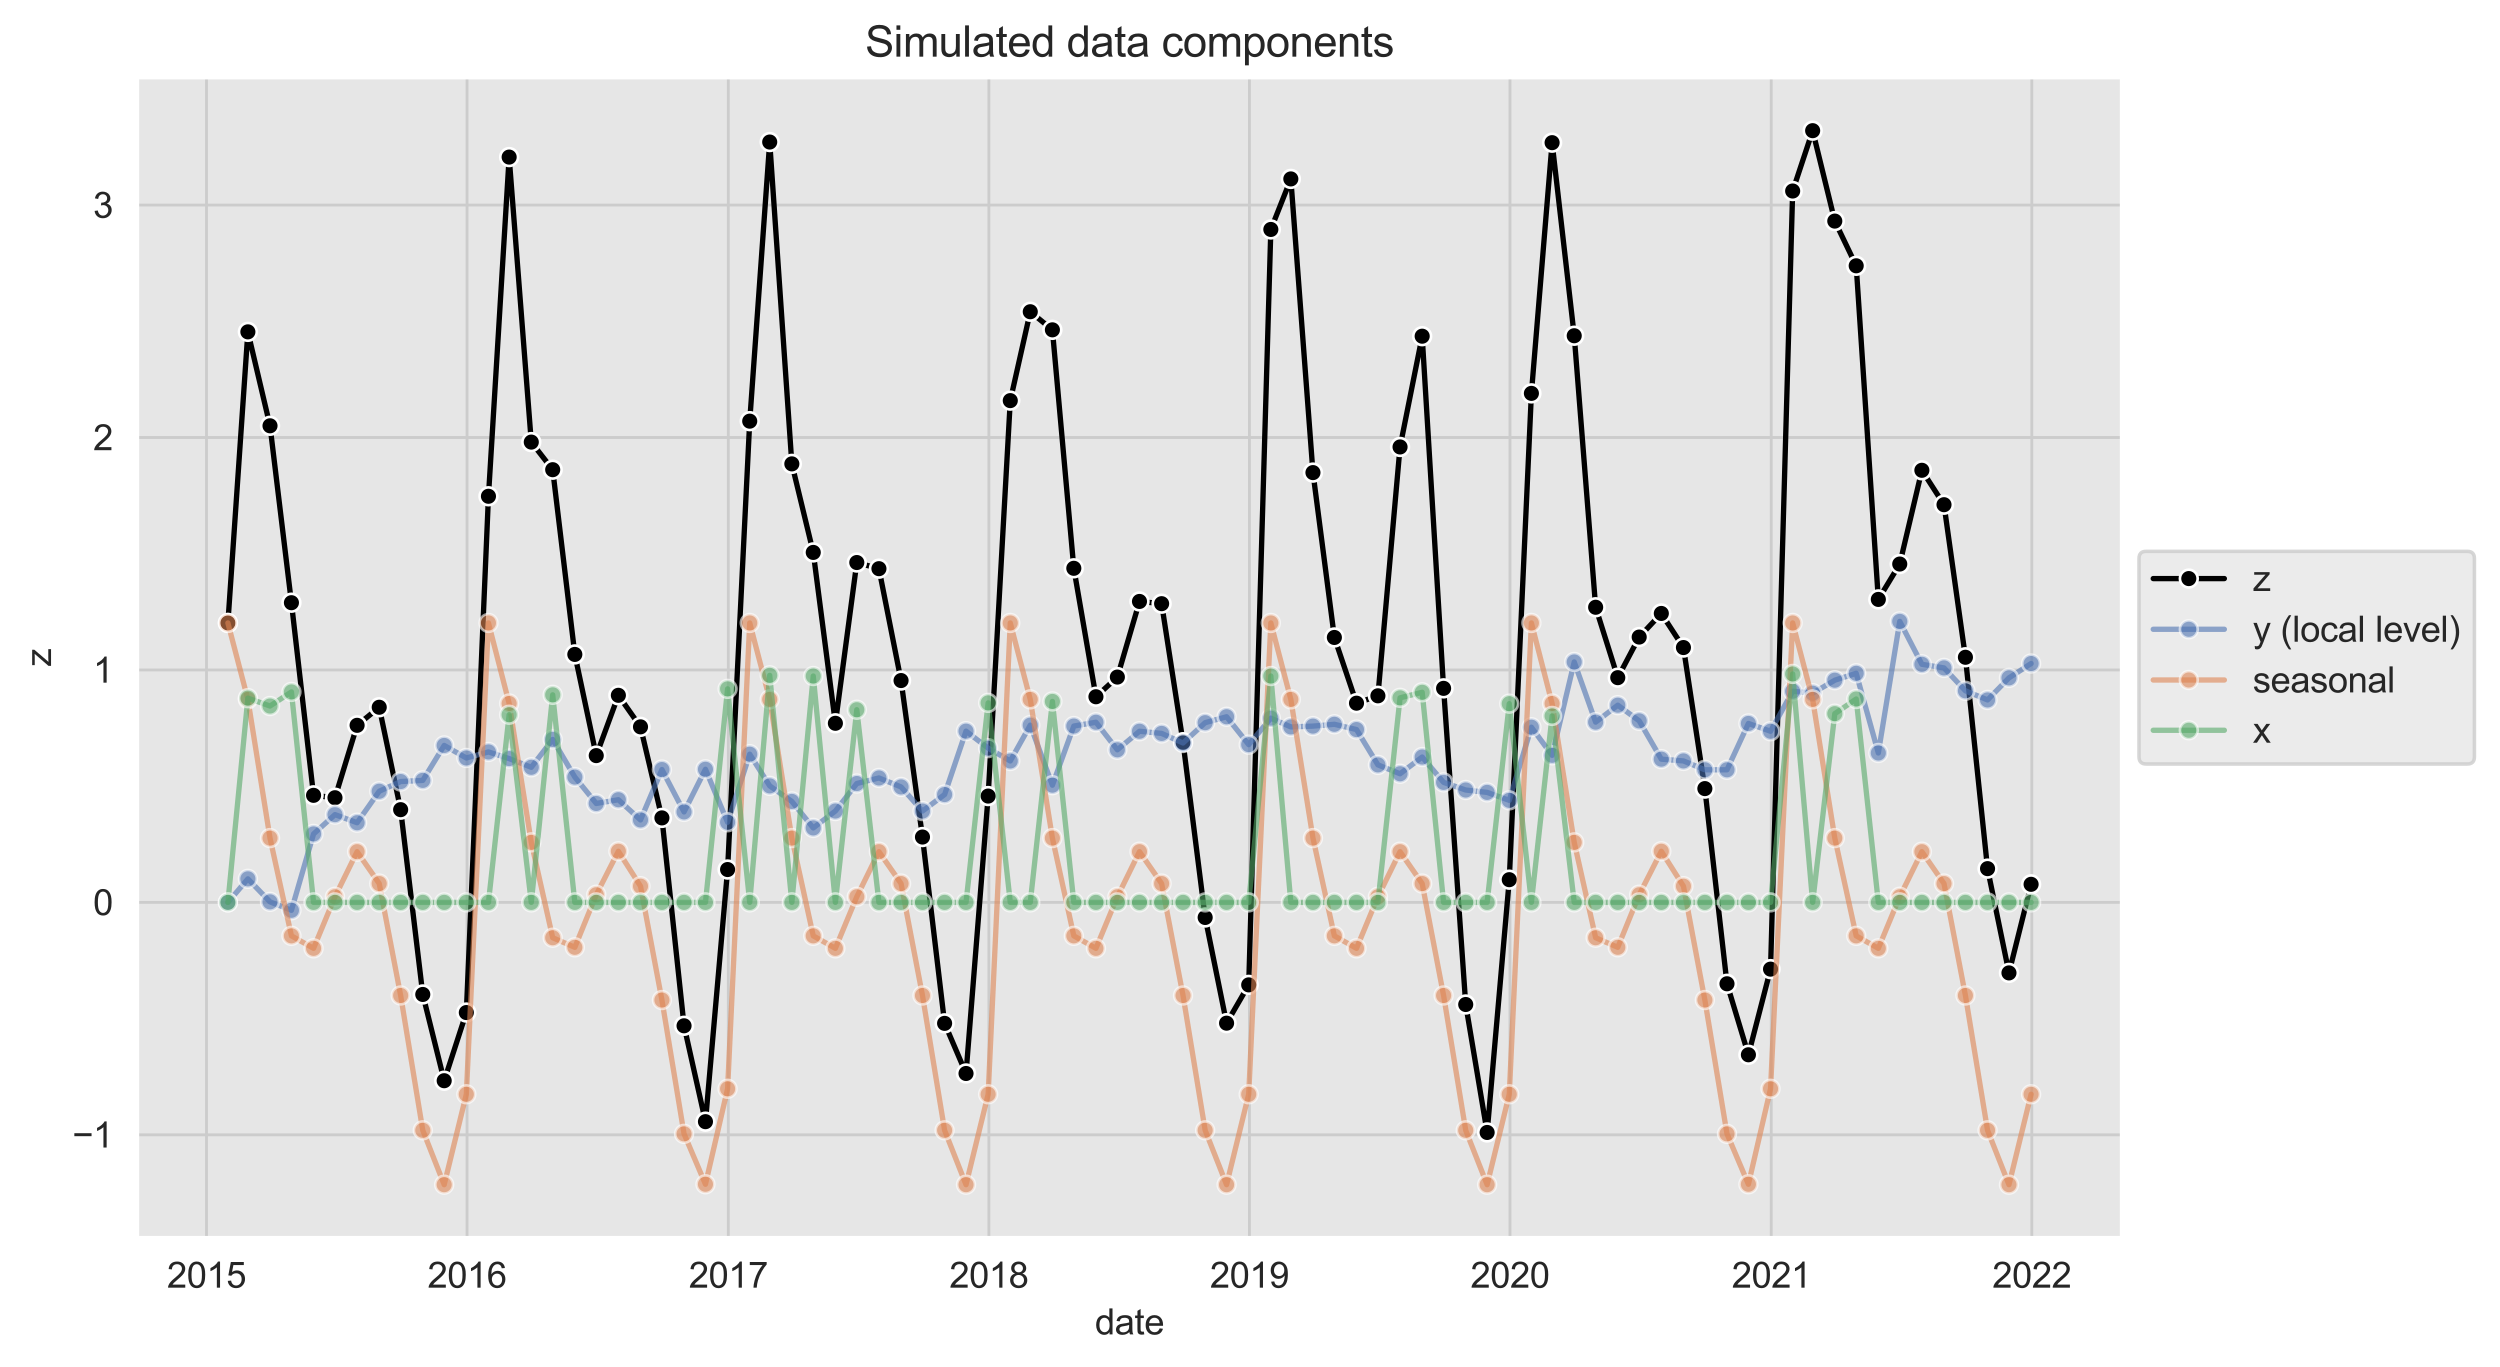 <?xml version="1.0" encoding="utf-8" standalone="no"?>
<!DOCTYPE svg PUBLIC "-//W3C//DTD SVG 1.1//EN"
  "http://www.w3.org/Graphics/SVG/1.1/DTD/svg11.dtd">
<svg xmlns:xlink="http://www.w3.org/1999/xlink" width="703.294pt" height="384.586pt" viewBox="0 0 703.294 384.586" xmlns="http://www.w3.org/2000/svg" version="1.1">
 <defs>
  <style type="text/css">*{stroke-linejoin: round; stroke-linecap: butt}</style>
 </defs>
 <g id="figure_1">
  <g id="patch_1">
   <path d="M 0 384.586 
L 703.294 384.586 
L 703.294 0 
L 0 0 
z
" style="fill: #ffffff"/>
  </g>
  <g id="axes_1">
   <g id="patch_2">
    <path d="M 38.747 348.096 
L 596.747 348.096 
L 596.747 21.936 
L 38.747 21.936 
z
" style="fill: #e6e6e6"/>
   </g>
   <g id="matplotlib.axis_1">
    <g id="xtick_1">
     <g id="line2d_1">
      <path d="M 58.086 348.096 
L 58.086 21.936 
" clip-path="url(#pf60d19ccd9)" style="fill: none; stroke: #cccccc; stroke-width: 0.8; stroke-linecap: round"/>
     </g>
     <g id="text_1">
      <!-- 2015 -->
      <g style="fill: #262626" transform="translate(46.964 362.253)scale(0.1 -0.1)">
       <defs>
        <path id="ArialMT-32" d="M 3222 541 
L 3222 0 
L 194 0 
Q 188 203 259 391 
Q 375 700 629 1000 
Q 884 1300 1366 1694 
Q 2113 2306 2375 2664 
Q 2638 3022 2638 3341 
Q 2638 3675 2398 3904 
Q 2159 4134 1775 4134 
Q 1369 4134 1125 3890 
Q 881 3647 878 3216 
L 300 3275 
Q 359 3922 746 4261 
Q 1134 4600 1788 4600 
Q 2447 4600 2831 4234 
Q 3216 3869 3216 3328 
Q 3216 3053 3103 2787 
Q 2991 2522 2730 2228 
Q 2469 1934 1863 1422 
Q 1356 997 1212 845 
Q 1069 694 975 541 
L 3222 541 
z
" transform="scale(0.016)"/>
        <path id="ArialMT-30" d="M 266 2259 
Q 266 3072 433 3567 
Q 600 4063 929 4331 
Q 1259 4600 1759 4600 
Q 2128 4600 2406 4451 
Q 2684 4303 2865 4023 
Q 3047 3744 3150 3342 
Q 3253 2941 3253 2259 
Q 3253 1453 3087 958 
Q 2922 463 2592 192 
Q 2263 -78 1759 -78 
Q 1097 -78 719 397 
Q 266 969 266 2259 
z
M 844 2259 
Q 844 1131 1108 757 
Q 1372 384 1759 384 
Q 2147 384 2411 759 
Q 2675 1134 2675 2259 
Q 2675 3391 2411 3762 
Q 2147 4134 1753 4134 
Q 1366 4134 1134 3806 
Q 844 3388 844 2259 
z
" transform="scale(0.016)"/>
        <path id="ArialMT-31" d="M 2384 0 
L 1822 0 
L 1822 3584 
Q 1619 3391 1289 3197 
Q 959 3003 697 2906 
L 697 3450 
Q 1169 3672 1522 3987 
Q 1875 4303 2022 4600 
L 2384 4600 
L 2384 0 
z
" transform="scale(0.016)"/>
        <path id="ArialMT-35" d="M 266 1200 
L 856 1250 
Q 922 819 1161 601 
Q 1400 384 1738 384 
Q 2144 384 2425 690 
Q 2706 997 2706 1503 
Q 2706 1984 2436 2262 
Q 2166 2541 1728 2541 
Q 1456 2541 1237 2417 
Q 1019 2294 894 2097 
L 366 2166 
L 809 4519 
L 3088 4519 
L 3088 3981 
L 1259 3981 
L 1013 2750 
Q 1425 3038 1878 3038 
Q 2478 3038 2890 2622 
Q 3303 2206 3303 1553 
Q 3303 931 2941 478 
Q 2500 -78 1738 -78 
Q 1113 -78 717 272 
Q 322 622 266 1200 
z
" transform="scale(0.016)"/>
       </defs>
       <use xlink:href="#ArialMT-32"/>
       <use xlink:href="#ArialMT-30" x="55.615"/>
       <use xlink:href="#ArialMT-31" x="111.23"/>
       <use xlink:href="#ArialMT-35" x="166.846"/>
      </g>
     </g>
    </g>
    <g id="xtick_2">
     <g id="line2d_2">
      <path d="M 131.385 348.096 
L 131.385 21.936 
" clip-path="url(#pf60d19ccd9)" style="fill: none; stroke: #cccccc; stroke-width: 0.8; stroke-linecap: round"/>
     </g>
     <g id="text_2">
      <!-- 2016 -->
      <g style="fill: #262626" transform="translate(120.264 362.253)scale(0.1 -0.1)">
       <defs>
        <path id="ArialMT-36" d="M 3184 3459 
L 2625 3416 
Q 2550 3747 2413 3897 
Q 2184 4138 1850 4138 
Q 1581 4138 1378 3988 
Q 1113 3794 959 3422 
Q 806 3050 800 2363 
Q 1003 2672 1297 2822 
Q 1591 2972 1913 2972 
Q 2475 2972 2870 2558 
Q 3266 2144 3266 1488 
Q 3266 1056 3080 686 
Q 2894 316 2569 119 
Q 2244 -78 1831 -78 
Q 1128 -78 684 439 
Q 241 956 241 2144 
Q 241 3472 731 4075 
Q 1159 4600 1884 4600 
Q 2425 4600 2770 4297 
Q 3116 3994 3184 3459 
z
M 888 1484 
Q 888 1194 1011 928 
Q 1134 663 1356 523 
Q 1578 384 1822 384 
Q 2178 384 2434 671 
Q 2691 959 2691 1453 
Q 2691 1928 2437 2201 
Q 2184 2475 1800 2475 
Q 1419 2475 1153 2201 
Q 888 1928 888 1484 
z
" transform="scale(0.016)"/>
       </defs>
       <use xlink:href="#ArialMT-32"/>
       <use xlink:href="#ArialMT-30" x="55.615"/>
       <use xlink:href="#ArialMT-31" x="111.23"/>
       <use xlink:href="#ArialMT-36" x="166.846"/>
      </g>
     </g>
    </g>
    <g id="xtick_3">
     <g id="line2d_3">
      <path d="M 204.886 348.096 
L 204.886 21.936 
" clip-path="url(#pf60d19ccd9)" style="fill: none; stroke: #cccccc; stroke-width: 0.8; stroke-linecap: round"/>
     </g>
     <g id="text_3">
      <!-- 2017 -->
      <g style="fill: #262626" transform="translate(193.764 362.253)scale(0.1 -0.1)">
       <defs>
        <path id="ArialMT-37" d="M 303 3981 
L 303 4522 
L 3269 4522 
L 3269 4084 
Q 2831 3619 2401 2847 
Q 1972 2075 1738 1259 
Q 1569 684 1522 0 
L 944 0 
Q 953 541 1156 1306 
Q 1359 2072 1739 2783 
Q 2119 3494 2547 3981 
L 303 3981 
z
" transform="scale(0.016)"/>
       </defs>
       <use xlink:href="#ArialMT-32"/>
       <use xlink:href="#ArialMT-30" x="55.615"/>
       <use xlink:href="#ArialMT-31" x="111.23"/>
       <use xlink:href="#ArialMT-37" x="166.846"/>
      </g>
     </g>
    </g>
    <g id="xtick_4">
     <g id="line2d_4">
      <path d="M 278.185 348.096 
L 278.185 21.936 
" clip-path="url(#pf60d19ccd9)" style="fill: none; stroke: #cccccc; stroke-width: 0.8; stroke-linecap: round"/>
     </g>
     <g id="text_4">
      <!-- 2018 -->
      <g style="fill: #262626" transform="translate(267.063 362.253)scale(0.1 -0.1)">
       <defs>
        <path id="ArialMT-38" d="M 1131 2484 
Q 781 2613 612 2850 
Q 444 3088 444 3419 
Q 444 3919 803 4259 
Q 1163 4600 1759 4600 
Q 2359 4600 2725 4251 
Q 3091 3903 3091 3403 
Q 3091 3084 2923 2848 
Q 2756 2613 2416 2484 
Q 2838 2347 3058 2040 
Q 3278 1734 3278 1309 
Q 3278 722 2862 322 
Q 2447 -78 1769 -78 
Q 1091 -78 675 323 
Q 259 725 259 1325 
Q 259 1772 486 2073 
Q 713 2375 1131 2484 
z
M 1019 3438 
Q 1019 3113 1228 2906 
Q 1438 2700 1772 2700 
Q 2097 2700 2305 2904 
Q 2513 3109 2513 3406 
Q 2513 3716 2298 3927 
Q 2084 4138 1766 4138 
Q 1444 4138 1231 3931 
Q 1019 3725 1019 3438 
z
M 838 1322 
Q 838 1081 952 856 
Q 1066 631 1291 507 
Q 1516 384 1775 384 
Q 2178 384 2440 643 
Q 2703 903 2703 1303 
Q 2703 1709 2433 1975 
Q 2163 2241 1756 2241 
Q 1359 2241 1098 1978 
Q 838 1716 838 1322 
z
" transform="scale(0.016)"/>
       </defs>
       <use xlink:href="#ArialMT-32"/>
       <use xlink:href="#ArialMT-30" x="55.615"/>
       <use xlink:href="#ArialMT-31" x="111.23"/>
       <use xlink:href="#ArialMT-38" x="166.846"/>
      </g>
     </g>
    </g>
    <g id="xtick_5">
     <g id="line2d_5">
      <path d="M 351.485 348.096 
L 351.485 21.936 
" clip-path="url(#pf60d19ccd9)" style="fill: none; stroke: #cccccc; stroke-width: 0.8; stroke-linecap: round"/>
     </g>
     <g id="text_5">
      <!-- 2019 -->
      <g style="fill: #262626" transform="translate(340.363 362.253)scale(0.1 -0.1)">
       <defs>
        <path id="ArialMT-39" d="M 350 1059 
L 891 1109 
Q 959 728 1153 556 
Q 1347 384 1650 384 
Q 1909 384 2104 503 
Q 2300 622 2425 820 
Q 2550 1019 2634 1356 
Q 2719 1694 2719 2044 
Q 2719 2081 2716 2156 
Q 2547 1888 2255 1720 
Q 1963 1553 1622 1553 
Q 1053 1553 659 1965 
Q 266 2378 266 3053 
Q 266 3750 677 4175 
Q 1088 4600 1706 4600 
Q 2153 4600 2523 4359 
Q 2894 4119 3086 3673 
Q 3278 3228 3278 2384 
Q 3278 1506 3087 986 
Q 2897 466 2520 194 
Q 2144 -78 1638 -78 
Q 1100 -78 759 220 
Q 419 519 350 1059 
z
M 2653 3081 
Q 2653 3566 2395 3850 
Q 2138 4134 1775 4134 
Q 1400 4134 1122 3828 
Q 844 3522 844 3034 
Q 844 2597 1108 2323 
Q 1372 2050 1759 2050 
Q 2150 2050 2401 2323 
Q 2653 2597 2653 3081 
z
" transform="scale(0.016)"/>
       </defs>
       <use xlink:href="#ArialMT-32"/>
       <use xlink:href="#ArialMT-30" x="55.615"/>
       <use xlink:href="#ArialMT-31" x="111.23"/>
       <use xlink:href="#ArialMT-39" x="166.846"/>
      </g>
     </g>
    </g>
    <g id="xtick_6">
     <g id="line2d_6">
      <path d="M 424.784 348.096 
L 424.784 21.936 
" clip-path="url(#pf60d19ccd9)" style="fill: none; stroke: #cccccc; stroke-width: 0.8; stroke-linecap: round"/>
     </g>
     <g id="text_6">
      <!-- 2020 -->
      <g style="fill: #262626" transform="translate(413.662 362.253)scale(0.1 -0.1)">
       <use xlink:href="#ArialMT-32"/>
       <use xlink:href="#ArialMT-30" x="55.615"/>
       <use xlink:href="#ArialMT-32" x="111.23"/>
       <use xlink:href="#ArialMT-30" x="166.846"/>
      </g>
     </g>
    </g>
    <g id="xtick_7">
     <g id="line2d_7">
      <path d="M 498.285 348.096 
L 498.285 21.936 
" clip-path="url(#pf60d19ccd9)" style="fill: none; stroke: #cccccc; stroke-width: 0.8; stroke-linecap: round"/>
     </g>
     <g id="text_7">
      <!-- 2021 -->
      <g style="fill: #262626" transform="translate(487.163 362.253)scale(0.1 -0.1)">
       <use xlink:href="#ArialMT-32"/>
       <use xlink:href="#ArialMT-30" x="55.615"/>
       <use xlink:href="#ArialMT-32" x="111.23"/>
       <use xlink:href="#ArialMT-31" x="166.846"/>
      </g>
     </g>
    </g>
    <g id="xtick_8">
     <g id="line2d_8">
      <path d="M 571.584 348.096 
L 571.584 21.936 
" clip-path="url(#pf60d19ccd9)" style="fill: none; stroke: #cccccc; stroke-width: 0.8; stroke-linecap: round"/>
     </g>
     <g id="text_8">
      <!-- 2022 -->
      <g style="fill: #262626" transform="translate(560.462 362.253)scale(0.1 -0.1)">
       <use xlink:href="#ArialMT-32"/>
       <use xlink:href="#ArialMT-30" x="55.615"/>
       <use xlink:href="#ArialMT-32" x="111.23"/>
       <use xlink:href="#ArialMT-32" x="166.846"/>
      </g>
     </g>
    </g>
    <g id="text_9">
     <!-- date -->
     <g style="fill: #262626" transform="translate(308.016 375.399)scale(0.1 -0.1)">
      <defs>
       <path id="ArialMT-64" d="M 2575 0 
L 2575 419 
Q 2259 -75 1647 -75 
Q 1250 -75 917 144 
Q 584 363 401 755 
Q 219 1147 219 1656 
Q 219 2153 384 2558 
Q 550 2963 881 3178 
Q 1213 3394 1622 3394 
Q 1922 3394 2156 3267 
Q 2391 3141 2538 2938 
L 2538 4581 
L 3097 4581 
L 3097 0 
L 2575 0 
z
M 797 1656 
Q 797 1019 1065 703 
Q 1334 388 1700 388 
Q 2069 388 2326 689 
Q 2584 991 2584 1609 
Q 2584 2291 2321 2609 
Q 2059 2928 1675 2928 
Q 1300 2928 1048 2622 
Q 797 2316 797 1656 
z
" transform="scale(0.016)"/>
       <path id="ArialMT-61" d="M 2588 409 
Q 2275 144 1986 34 
Q 1697 -75 1366 -75 
Q 819 -75 525 192 
Q 231 459 231 875 
Q 231 1119 342 1320 
Q 453 1522 633 1644 
Q 813 1766 1038 1828 
Q 1203 1872 1538 1913 
Q 2219 1994 2541 2106 
Q 2544 2222 2544 2253 
Q 2544 2597 2384 2738 
Q 2169 2928 1744 2928 
Q 1347 2928 1158 2789 
Q 969 2650 878 2297 
L 328 2372 
Q 403 2725 575 2942 
Q 747 3159 1072 3276 
Q 1397 3394 1825 3394 
Q 2250 3394 2515 3294 
Q 2781 3194 2906 3042 
Q 3031 2891 3081 2659 
Q 3109 2516 3109 2141 
L 3109 1391 
Q 3109 606 3145 398 
Q 3181 191 3288 0 
L 2700 0 
Q 2613 175 2588 409 
z
M 2541 1666 
Q 2234 1541 1622 1453 
Q 1275 1403 1131 1340 
Q 988 1278 909 1158 
Q 831 1038 831 891 
Q 831 666 1001 516 
Q 1172 366 1500 366 
Q 1825 366 2078 508 
Q 2331 650 2450 897 
Q 2541 1088 2541 1459 
L 2541 1666 
z
" transform="scale(0.016)"/>
       <path id="ArialMT-74" d="M 1650 503 
L 1731 6 
Q 1494 -44 1306 -44 
Q 1000 -44 831 53 
Q 663 150 594 308 
Q 525 466 525 972 
L 525 2881 
L 113 2881 
L 113 3319 
L 525 3319 
L 525 4141 
L 1084 4478 
L 1084 3319 
L 1650 3319 
L 1650 2881 
L 1084 2881 
L 1084 941 
Q 1084 700 1114 631 
Q 1144 563 1211 522 
Q 1278 481 1403 481 
Q 1497 481 1650 503 
z
" transform="scale(0.016)"/>
       <path id="ArialMT-65" d="M 2694 1069 
L 3275 997 
Q 3138 488 2766 206 
Q 2394 -75 1816 -75 
Q 1088 -75 661 373 
Q 234 822 234 1631 
Q 234 2469 665 2931 
Q 1097 3394 1784 3394 
Q 2450 3394 2872 2941 
Q 3294 2488 3294 1666 
Q 3294 1616 3291 1516 
L 816 1516 
Q 847 969 1125 678 
Q 1403 388 1819 388 
Q 2128 388 2347 550 
Q 2566 713 2694 1069 
z
M 847 1978 
L 2700 1978 
Q 2663 2397 2488 2606 
Q 2219 2931 1791 2931 
Q 1403 2931 1139 2672 
Q 875 2413 847 1978 
z
" transform="scale(0.016)"/>
      </defs>
      <use xlink:href="#ArialMT-64"/>
      <use xlink:href="#ArialMT-61" x="55.615"/>
      <use xlink:href="#ArialMT-74" x="111.23"/>
      <use xlink:href="#ArialMT-65" x="139.014"/>
     </g>
    </g>
   </g>
   <g id="matplotlib.axis_2">
    <g id="ytick_1">
     <g id="line2d_9">
      <path d="M 38.747 319.245 
L 596.747 319.245 
" clip-path="url(#pf60d19ccd9)" style="fill: none; stroke: #cccccc; stroke-width: 0.8; stroke-linecap: round"/>
     </g>
     <g id="text_10">
      <!-- −1 -->
      <g style="fill: #262626" transform="translate(20.345 322.824)scale(0.1 -0.1)">
       <defs>
        <path id="ArialMT-2212" d="M 3381 1997 
L 356 1997 
L 356 2522 
L 3381 2522 
L 3381 1997 
z
" transform="scale(0.016)"/>
       </defs>
       <use xlink:href="#ArialMT-2212"/>
       <use xlink:href="#ArialMT-31" x="58.398"/>
      </g>
     </g>
    </g>
    <g id="ytick_2">
     <g id="line2d_10">
      <path d="M 38.747 253.856 
L 596.747 253.856 
" clip-path="url(#pf60d19ccd9)" style="fill: none; stroke: #cccccc; stroke-width: 0.8; stroke-linecap: round"/>
     </g>
     <g id="text_11">
      <!-- 0 -->
      <g style="fill: #262626" transform="translate(26.186 257.435)scale(0.1 -0.1)">
       <use xlink:href="#ArialMT-30"/>
      </g>
     </g>
    </g>
    <g id="ytick_3">
     <g id="line2d_11">
      <path d="M 38.747 188.467 
L 596.747 188.467 
" clip-path="url(#pf60d19ccd9)" style="fill: none; stroke: #cccccc; stroke-width: 0.8; stroke-linecap: round"/>
     </g>
     <g id="text_12">
      <!-- 1 -->
      <g style="fill: #262626" transform="translate(26.186 192.046)scale(0.1 -0.1)">
       <use xlink:href="#ArialMT-31"/>
      </g>
     </g>
    </g>
    <g id="ytick_4">
     <g id="line2d_12">
      <path d="M 38.747 123.078 
L 596.747 123.078 
" clip-path="url(#pf60d19ccd9)" style="fill: none; stroke: #cccccc; stroke-width: 0.8; stroke-linecap: round"/>
     </g>
     <g id="text_13">
      <!-- 2 -->
      <g style="fill: #262626" transform="translate(26.186 126.657)scale(0.1 -0.1)">
       <use xlink:href="#ArialMT-32"/>
      </g>
     </g>
    </g>
    <g id="ytick_5">
     <g id="line2d_13">
      <path d="M 38.747 57.689 
L 596.747 57.689 
" clip-path="url(#pf60d19ccd9)" style="fill: none; stroke: #cccccc; stroke-width: 0.8; stroke-linecap: round"/>
     </g>
     <g id="text_14">
      <!-- 3 -->
      <g style="fill: #262626" transform="translate(26.186 61.268)scale(0.1 -0.1)">
       <defs>
        <path id="ArialMT-33" d="M 269 1209 
L 831 1284 
Q 928 806 1161 595 
Q 1394 384 1728 384 
Q 2125 384 2398 659 
Q 2672 934 2672 1341 
Q 2672 1728 2419 1979 
Q 2166 2231 1775 2231 
Q 1616 2231 1378 2169 
L 1441 2663 
Q 1497 2656 1531 2656 
Q 1891 2656 2178 2843 
Q 2466 3031 2466 3422 
Q 2466 3731 2256 3934 
Q 2047 4138 1716 4138 
Q 1388 4138 1169 3931 
Q 950 3725 888 3313 
L 325 3413 
Q 428 3978 793 4289 
Q 1159 4600 1703 4600 
Q 2078 4600 2393 4439 
Q 2709 4278 2876 4000 
Q 3044 3722 3044 3409 
Q 3044 3113 2884 2869 
Q 2725 2625 2413 2481 
Q 2819 2388 3044 2092 
Q 3269 1797 3269 1353 
Q 3269 753 2831 336 
Q 2394 -81 1725 -81 
Q 1122 -81 723 278 
Q 325 638 269 1209 
z
" transform="scale(0.016)"/>
       </defs>
       <use xlink:href="#ArialMT-33"/>
      </g>
     </g>
    </g>
    <g id="text_15">
     <!-- z -->
     <g style="fill: #262626" transform="translate(14.358 187.516)rotate(-90)scale(0.1 -0.1)">
      <defs>
       <path id="ArialMT-7a" d="M 125 0 
L 125 456 
L 2238 2881 
Q 1878 2863 1603 2863 
L 250 2863 
L 250 3319 
L 2963 3319 
L 2963 2947 
L 1166 841 
L 819 456 
Q 1197 484 1528 484 
L 3063 484 
L 3063 0 
L 125 0 
z
" transform="scale(0.016)"/>
      </defs>
      <use xlink:href="#ArialMT-7a"/>
     </g>
    </g>
   </g>
   <g id="line2d_14">
    <path d="M 64.111 175.249 
L 69.733 93.358 
L 75.959 119.783 
L 81.984 169.552 
L 88.209 223.74 
L 94.234 224.417 
L 100.459 204.046 
L 106.684 198.963 
L 112.709 227.774 
L 118.935 279.757 
L 124.959 304.024 
L 131.185 284.85 
L 137.41 139.609 
L 143.234 44.191 
L 149.459 124.37 
L 155.484 132.133 
L 161.709 184.1 
L 167.734 212.567 
L 173.959 195.603 
L 180.185 204.476 
L 186.209 230.088 
L 192.435 288.572 
L 198.459 315.545 
L 204.685 244.619 
L 210.91 118.48 
L 216.533 39.958 
L 222.759 130.495 
L 228.783 155.406 
L 235.009 203.477 
L 241.033 158.25 
L 247.259 159.978 
L 253.484 191.451 
L 259.509 235.473 
L 265.734 287.89 
L 271.759 301.991 
L 277.984 223.946 
L 284.21 112.701 
L 289.833 87.697 
L 296.058 92.79 
L 302.083 159.874 
L 308.308 196.009 
L 314.333 190.471 
L 320.558 169.197 
L 326.784 169.826 
L 332.808 208.793 
L 339.034 258.101 
L 345.058 287.836 
L 351.284 277.062 
L 357.509 64.549 
L 363.132 50.333 
L 369.358 132.95 
L 375.382 179.33 
L 381.608 197.82 
L 387.632 195.746 
L 393.858 125.737 
L 400.083 94.578 
L 406.108 193.646 
L 412.333 282.584 
L 418.358 318.583 
L 424.583 247.471 
L 430.809 110.662 
L 436.633 40.134 
L 442.858 94.45 
L 448.883 170.835 
L 455.108 190.637 
L 461.133 179.215 
L 467.358 172.573 
L 473.584 182.166 
L 479.608 221.846 
L 485.834 276.754 
L 491.858 296.727 
L 498.084 272.635 
L 504.309 53.735 
L 509.932 36.761 
L 516.158 62.197 
L 522.182 74.772 
L 528.408 168.627 
L 534.432 158.674 
L 540.658 132.302 
L 546.883 141.981 
L 552.908 184.903 
L 559.133 244.363 
L 565.158 273.695 
L 571.383 248.773 
" clip-path="url(#pf60d19ccd9)" style="fill: none; stroke: #000000; stroke-width: 1.5; stroke-linecap: round"/>
    <defs>
     <path id="m63b70807d5" d="M 0 2.5 
C 0.663 2.5 1.299 2.237 1.768 1.768 
C 2.237 1.299 2.5 0.663 2.5 0 
C 2.5 -0.663 2.237 -1.299 1.768 -1.768 
C 1.299 -2.237 0.663 -2.5 0 -2.5 
C -0.663 -2.5 -1.299 -2.237 -1.768 -1.768 
C -2.237 -1.299 -2.5 -0.663 -2.5 0 
C -2.5 0.663 -2.237 1.299 -1.768 1.768 
C -1.299 2.237 -0.663 2.5 0 2.5 
z
" style="stroke: #ffffff; stroke-width: 0.75"/>
    </defs>
    <g clip-path="url(#pf60d19ccd9)">
     <use xlink:href="#m63b70807d5" x="64.111" y="175.249" style="stroke: #ffffff; stroke-width: 0.75"/>
     <use xlink:href="#m63b70807d5" x="69.733" y="93.358" style="stroke: #ffffff; stroke-width: 0.75"/>
     <use xlink:href="#m63b70807d5" x="75.959" y="119.783" style="stroke: #ffffff; stroke-width: 0.75"/>
     <use xlink:href="#m63b70807d5" x="81.984" y="169.552" style="stroke: #ffffff; stroke-width: 0.75"/>
     <use xlink:href="#m63b70807d5" x="88.209" y="223.74" style="stroke: #ffffff; stroke-width: 0.75"/>
     <use xlink:href="#m63b70807d5" x="94.234" y="224.417" style="stroke: #ffffff; stroke-width: 0.75"/>
     <use xlink:href="#m63b70807d5" x="100.459" y="204.046" style="stroke: #ffffff; stroke-width: 0.75"/>
     <use xlink:href="#m63b70807d5" x="106.684" y="198.963" style="stroke: #ffffff; stroke-width: 0.75"/>
     <use xlink:href="#m63b70807d5" x="112.709" y="227.774" style="stroke: #ffffff; stroke-width: 0.75"/>
     <use xlink:href="#m63b70807d5" x="118.935" y="279.757" style="stroke: #ffffff; stroke-width: 0.75"/>
     <use xlink:href="#m63b70807d5" x="124.959" y="304.024" style="stroke: #ffffff; stroke-width: 0.75"/>
     <use xlink:href="#m63b70807d5" x="131.185" y="284.85" style="stroke: #ffffff; stroke-width: 0.75"/>
     <use xlink:href="#m63b70807d5" x="137.41" y="139.609" style="stroke: #ffffff; stroke-width: 0.75"/>
     <use xlink:href="#m63b70807d5" x="143.234" y="44.191" style="stroke: #ffffff; stroke-width: 0.75"/>
     <use xlink:href="#m63b70807d5" x="149.459" y="124.37" style="stroke: #ffffff; stroke-width: 0.75"/>
     <use xlink:href="#m63b70807d5" x="155.484" y="132.133" style="stroke: #ffffff; stroke-width: 0.75"/>
     <use xlink:href="#m63b70807d5" x="161.709" y="184.1" style="stroke: #ffffff; stroke-width: 0.75"/>
     <use xlink:href="#m63b70807d5" x="167.734" y="212.567" style="stroke: #ffffff; stroke-width: 0.75"/>
     <use xlink:href="#m63b70807d5" x="173.959" y="195.603" style="stroke: #ffffff; stroke-width: 0.75"/>
     <use xlink:href="#m63b70807d5" x="180.185" y="204.476" style="stroke: #ffffff; stroke-width: 0.75"/>
     <use xlink:href="#m63b70807d5" x="186.209" y="230.088" style="stroke: #ffffff; stroke-width: 0.75"/>
     <use xlink:href="#m63b70807d5" x="192.435" y="288.572" style="stroke: #ffffff; stroke-width: 0.75"/>
     <use xlink:href="#m63b70807d5" x="198.459" y="315.545" style="stroke: #ffffff; stroke-width: 0.75"/>
     <use xlink:href="#m63b70807d5" x="204.685" y="244.619" style="stroke: #ffffff; stroke-width: 0.75"/>
     <use xlink:href="#m63b70807d5" x="210.91" y="118.48" style="stroke: #ffffff; stroke-width: 0.75"/>
     <use xlink:href="#m63b70807d5" x="216.533" y="39.958" style="stroke: #ffffff; stroke-width: 0.75"/>
     <use xlink:href="#m63b70807d5" x="222.759" y="130.495" style="stroke: #ffffff; stroke-width: 0.75"/>
     <use xlink:href="#m63b70807d5" x="228.783" y="155.406" style="stroke: #ffffff; stroke-width: 0.75"/>
     <use xlink:href="#m63b70807d5" x="235.009" y="203.477" style="stroke: #ffffff; stroke-width: 0.75"/>
     <use xlink:href="#m63b70807d5" x="241.033" y="158.25" style="stroke: #ffffff; stroke-width: 0.75"/>
     <use xlink:href="#m63b70807d5" x="247.259" y="159.978" style="stroke: #ffffff; stroke-width: 0.75"/>
     <use xlink:href="#m63b70807d5" x="253.484" y="191.451" style="stroke: #ffffff; stroke-width: 0.75"/>
     <use xlink:href="#m63b70807d5" x="259.509" y="235.473" style="stroke: #ffffff; stroke-width: 0.75"/>
     <use xlink:href="#m63b70807d5" x="265.734" y="287.89" style="stroke: #ffffff; stroke-width: 0.75"/>
     <use xlink:href="#m63b70807d5" x="271.759" y="301.991" style="stroke: #ffffff; stroke-width: 0.75"/>
     <use xlink:href="#m63b70807d5" x="277.984" y="223.946" style="stroke: #ffffff; stroke-width: 0.75"/>
     <use xlink:href="#m63b70807d5" x="284.21" y="112.701" style="stroke: #ffffff; stroke-width: 0.75"/>
     <use xlink:href="#m63b70807d5" x="289.833" y="87.697" style="stroke: #ffffff; stroke-width: 0.75"/>
     <use xlink:href="#m63b70807d5" x="296.058" y="92.79" style="stroke: #ffffff; stroke-width: 0.75"/>
     <use xlink:href="#m63b70807d5" x="302.083" y="159.874" style="stroke: #ffffff; stroke-width: 0.75"/>
     <use xlink:href="#m63b70807d5" x="308.308" y="196.009" style="stroke: #ffffff; stroke-width: 0.75"/>
     <use xlink:href="#m63b70807d5" x="314.333" y="190.471" style="stroke: #ffffff; stroke-width: 0.75"/>
     <use xlink:href="#m63b70807d5" x="320.558" y="169.197" style="stroke: #ffffff; stroke-width: 0.75"/>
     <use xlink:href="#m63b70807d5" x="326.784" y="169.826" style="stroke: #ffffff; stroke-width: 0.75"/>
     <use xlink:href="#m63b70807d5" x="332.808" y="208.793" style="stroke: #ffffff; stroke-width: 0.75"/>
     <use xlink:href="#m63b70807d5" x="339.034" y="258.101" style="stroke: #ffffff; stroke-width: 0.75"/>
     <use xlink:href="#m63b70807d5" x="345.058" y="287.836" style="stroke: #ffffff; stroke-width: 0.75"/>
     <use xlink:href="#m63b70807d5" x="351.284" y="277.062" style="stroke: #ffffff; stroke-width: 0.75"/>
     <use xlink:href="#m63b70807d5" x="357.509" y="64.549" style="stroke: #ffffff; stroke-width: 0.75"/>
     <use xlink:href="#m63b70807d5" x="363.132" y="50.333" style="stroke: #ffffff; stroke-width: 0.75"/>
     <use xlink:href="#m63b70807d5" x="369.358" y="132.95" style="stroke: #ffffff; stroke-width: 0.75"/>
     <use xlink:href="#m63b70807d5" x="375.382" y="179.33" style="stroke: #ffffff; stroke-width: 0.75"/>
     <use xlink:href="#m63b70807d5" x="381.608" y="197.82" style="stroke: #ffffff; stroke-width: 0.75"/>
     <use xlink:href="#m63b70807d5" x="387.632" y="195.746" style="stroke: #ffffff; stroke-width: 0.75"/>
     <use xlink:href="#m63b70807d5" x="393.858" y="125.737" style="stroke: #ffffff; stroke-width: 0.75"/>
     <use xlink:href="#m63b70807d5" x="400.083" y="94.578" style="stroke: #ffffff; stroke-width: 0.75"/>
     <use xlink:href="#m63b70807d5" x="406.108" y="193.646" style="stroke: #ffffff; stroke-width: 0.75"/>
     <use xlink:href="#m63b70807d5" x="412.333" y="282.584" style="stroke: #ffffff; stroke-width: 0.75"/>
     <use xlink:href="#m63b70807d5" x="418.358" y="318.583" style="stroke: #ffffff; stroke-width: 0.75"/>
     <use xlink:href="#m63b70807d5" x="424.583" y="247.471" style="stroke: #ffffff; stroke-width: 0.75"/>
     <use xlink:href="#m63b70807d5" x="430.809" y="110.662" style="stroke: #ffffff; stroke-width: 0.75"/>
     <use xlink:href="#m63b70807d5" x="436.633" y="40.134" style="stroke: #ffffff; stroke-width: 0.75"/>
     <use xlink:href="#m63b70807d5" x="442.858" y="94.45" style="stroke: #ffffff; stroke-width: 0.75"/>
     <use xlink:href="#m63b70807d5" x="448.883" y="170.835" style="stroke: #ffffff; stroke-width: 0.75"/>
     <use xlink:href="#m63b70807d5" x="455.108" y="190.637" style="stroke: #ffffff; stroke-width: 0.75"/>
     <use xlink:href="#m63b70807d5" x="461.133" y="179.215" style="stroke: #ffffff; stroke-width: 0.75"/>
     <use xlink:href="#m63b70807d5" x="467.358" y="172.573" style="stroke: #ffffff; stroke-width: 0.75"/>
     <use xlink:href="#m63b70807d5" x="473.584" y="182.166" style="stroke: #ffffff; stroke-width: 0.75"/>
     <use xlink:href="#m63b70807d5" x="479.608" y="221.846" style="stroke: #ffffff; stroke-width: 0.75"/>
     <use xlink:href="#m63b70807d5" x="485.834" y="276.754" style="stroke: #ffffff; stroke-width: 0.75"/>
     <use xlink:href="#m63b70807d5" x="491.858" y="296.727" style="stroke: #ffffff; stroke-width: 0.75"/>
     <use xlink:href="#m63b70807d5" x="498.084" y="272.635" style="stroke: #ffffff; stroke-width: 0.75"/>
     <use xlink:href="#m63b70807d5" x="504.309" y="53.735" style="stroke: #ffffff; stroke-width: 0.75"/>
     <use xlink:href="#m63b70807d5" x="509.932" y="36.761" style="stroke: #ffffff; stroke-width: 0.75"/>
     <use xlink:href="#m63b70807d5" x="516.158" y="62.197" style="stroke: #ffffff; stroke-width: 0.75"/>
     <use xlink:href="#m63b70807d5" x="522.182" y="74.772" style="stroke: #ffffff; stroke-width: 0.75"/>
     <use xlink:href="#m63b70807d5" x="528.408" y="168.627" style="stroke: #ffffff; stroke-width: 0.75"/>
     <use xlink:href="#m63b70807d5" x="534.432" y="158.674" style="stroke: #ffffff; stroke-width: 0.75"/>
     <use xlink:href="#m63b70807d5" x="540.658" y="132.302" style="stroke: #ffffff; stroke-width: 0.75"/>
     <use xlink:href="#m63b70807d5" x="546.883" y="141.981" style="stroke: #ffffff; stroke-width: 0.75"/>
     <use xlink:href="#m63b70807d5" x="552.908" y="184.903" style="stroke: #ffffff; stroke-width: 0.75"/>
     <use xlink:href="#m63b70807d5" x="559.133" y="244.363" style="stroke: #ffffff; stroke-width: 0.75"/>
     <use xlink:href="#m63b70807d5" x="565.158" y="273.695" style="stroke: #ffffff; stroke-width: 0.75"/>
     <use xlink:href="#m63b70807d5" x="571.383" y="248.773" style="stroke: #ffffff; stroke-width: 0.75"/>
    </g>
   </g>
   <g id="line2d_15">
    <path d="M 64.111 253.856 
L 69.733 247.235 
L 75.959 253.704 
L 81.984 256.079 
L 88.209 234.598 
L 94.234 229.165 
L 100.459 231.445 
L 106.684 222.593 
L 112.709 219.86 
L 118.935 219.536 
L 124.959 209.709 
L 131.185 213.231 
L 137.41 211.535 
L 143.234 213.401 
L 149.459 215.853 
L 155.484 208.018 
L 161.709 218.603 
L 167.734 226.028 
L 173.959 224.974 
L 180.185 230.664 
L 186.209 216.491 
L 192.435 228.402 
L 198.459 216.417 
L 204.685 231.317 
L 210.91 212.17 
L 216.533 221.082 
L 222.759 225.458 
L 228.783 232.91 
L 235.009 228.155 
L 241.033 220.417 
L 247.259 218.85 
L 253.484 221.378 
L 259.509 228.166 
L 265.734 223.517 
L 271.759 205.685 
L 277.984 210.463 
L 284.21 214.073 
L 289.833 203.999 
L 296.058 220.887 
L 302.083 204.252 
L 308.308 203.179 
L 314.333 210.928 
L 320.558 205.714 
L 326.784 206.321 
L 332.808 209.015 
L 339.034 203.302 
L 345.058 201.637 
L 351.284 209.479 
L 357.509 202.027 
L 363.132 204.496 
L 369.358 204.271 
L 375.382 203.752 
L 381.608 205.239 
L 387.632 215.173 
L 393.858 217.674 
L 400.083 212.965 
L 406.108 220.097 
L 412.333 222.245 
L 418.358 222.913 
L 424.583 225.151 
L 430.809 204.579 
L 436.633 212.482 
L 442.858 186.222 
L 448.883 203.15 
L 455.108 198.38 
L 461.133 202.787 
L 467.358 213.564 
L 473.584 214.059 
L 479.608 216.552 
L 485.834 216.553 
L 491.858 203.523 
L 498.084 205.713 
L 504.309 194.459 
L 509.932 195.003 
L 516.158 191.351 
L 522.182 189.411 
L 528.408 211.823 
L 534.432 174.809 
L 540.658 186.878 
L 546.883 187.894 
L 552.908 194.339 
L 559.133 196.902 
L 565.158 190.696 
L 571.383 186.66 
" clip-path="url(#pf60d19ccd9)" style="fill: none; stroke: #4c72b0; stroke-opacity: 0.6; stroke-width: 1.5; stroke-linecap: round"/>
    <defs>
     <path id="m8551b62f32" d="M 0 2.5 
C 0.663 2.5 1.299 2.237 1.768 1.768 
C 2.237 1.299 2.5 0.663 2.5 0 
C 2.5 -0.663 2.237 -1.299 1.768 -1.768 
C 1.299 -2.237 0.663 -2.5 0 -2.5 
C -0.663 -2.5 -1.299 -2.237 -1.768 -1.768 
C -2.237 -1.299 -2.5 -0.663 -2.5 0 
C -2.5 0.663 -2.237 1.299 -1.768 1.768 
C -1.299 2.237 -0.663 2.5 0 2.5 
z
" style="stroke: #ffffff; stroke-opacity: 0.6; stroke-width: 0.75"/>
    </defs>
    <g clip-path="url(#pf60d19ccd9)">
     <use xlink:href="#m8551b62f32" x="64.111" y="253.856" style="fill: #4c72b0; fill-opacity: 0.6; stroke: #ffffff; stroke-opacity: 0.6; stroke-width: 0.75"/>
     <use xlink:href="#m8551b62f32" x="69.733" y="247.235" style="fill: #4c72b0; fill-opacity: 0.6; stroke: #ffffff; stroke-opacity: 0.6; stroke-width: 0.75"/>
     <use xlink:href="#m8551b62f32" x="75.959" y="253.704" style="fill: #4c72b0; fill-opacity: 0.6; stroke: #ffffff; stroke-opacity: 0.6; stroke-width: 0.75"/>
     <use xlink:href="#m8551b62f32" x="81.984" y="256.079" style="fill: #4c72b0; fill-opacity: 0.6; stroke: #ffffff; stroke-opacity: 0.6; stroke-width: 0.75"/>
     <use xlink:href="#m8551b62f32" x="88.209" y="234.598" style="fill: #4c72b0; fill-opacity: 0.6; stroke: #ffffff; stroke-opacity: 0.6; stroke-width: 0.75"/>
     <use xlink:href="#m8551b62f32" x="94.234" y="229.165" style="fill: #4c72b0; fill-opacity: 0.6; stroke: #ffffff; stroke-opacity: 0.6; stroke-width: 0.75"/>
     <use xlink:href="#m8551b62f32" x="100.459" y="231.445" style="fill: #4c72b0; fill-opacity: 0.6; stroke: #ffffff; stroke-opacity: 0.6; stroke-width: 0.75"/>
     <use xlink:href="#m8551b62f32" x="106.684" y="222.593" style="fill: #4c72b0; fill-opacity: 0.6; stroke: #ffffff; stroke-opacity: 0.6; stroke-width: 0.75"/>
     <use xlink:href="#m8551b62f32" x="112.709" y="219.86" style="fill: #4c72b0; fill-opacity: 0.6; stroke: #ffffff; stroke-opacity: 0.6; stroke-width: 0.75"/>
     <use xlink:href="#m8551b62f32" x="118.935" y="219.536" style="fill: #4c72b0; fill-opacity: 0.6; stroke: #ffffff; stroke-opacity: 0.6; stroke-width: 0.75"/>
     <use xlink:href="#m8551b62f32" x="124.959" y="209.709" style="fill: #4c72b0; fill-opacity: 0.6; stroke: #ffffff; stroke-opacity: 0.6; stroke-width: 0.75"/>
     <use xlink:href="#m8551b62f32" x="131.185" y="213.231" style="fill: #4c72b0; fill-opacity: 0.6; stroke: #ffffff; stroke-opacity: 0.6; stroke-width: 0.75"/>
     <use xlink:href="#m8551b62f32" x="137.41" y="211.535" style="fill: #4c72b0; fill-opacity: 0.6; stroke: #ffffff; stroke-opacity: 0.6; stroke-width: 0.75"/>
     <use xlink:href="#m8551b62f32" x="143.234" y="213.401" style="fill: #4c72b0; fill-opacity: 0.6; stroke: #ffffff; stroke-opacity: 0.6; stroke-width: 0.75"/>
     <use xlink:href="#m8551b62f32" x="149.459" y="215.853" style="fill: #4c72b0; fill-opacity: 0.6; stroke: #ffffff; stroke-opacity: 0.6; stroke-width: 0.75"/>
     <use xlink:href="#m8551b62f32" x="155.484" y="208.018" style="fill: #4c72b0; fill-opacity: 0.6; stroke: #ffffff; stroke-opacity: 0.6; stroke-width: 0.75"/>
     <use xlink:href="#m8551b62f32" x="161.709" y="218.603" style="fill: #4c72b0; fill-opacity: 0.6; stroke: #ffffff; stroke-opacity: 0.6; stroke-width: 0.75"/>
     <use xlink:href="#m8551b62f32" x="167.734" y="226.028" style="fill: #4c72b0; fill-opacity: 0.6; stroke: #ffffff; stroke-opacity: 0.6; stroke-width: 0.75"/>
     <use xlink:href="#m8551b62f32" x="173.959" y="224.974" style="fill: #4c72b0; fill-opacity: 0.6; stroke: #ffffff; stroke-opacity: 0.6; stroke-width: 0.75"/>
     <use xlink:href="#m8551b62f32" x="180.185" y="230.664" style="fill: #4c72b0; fill-opacity: 0.6; stroke: #ffffff; stroke-opacity: 0.6; stroke-width: 0.75"/>
     <use xlink:href="#m8551b62f32" x="186.209" y="216.491" style="fill: #4c72b0; fill-opacity: 0.6; stroke: #ffffff; stroke-opacity: 0.6; stroke-width: 0.75"/>
     <use xlink:href="#m8551b62f32" x="192.435" y="228.402" style="fill: #4c72b0; fill-opacity: 0.6; stroke: #ffffff; stroke-opacity: 0.6; stroke-width: 0.75"/>
     <use xlink:href="#m8551b62f32" x="198.459" y="216.417" style="fill: #4c72b0; fill-opacity: 0.6; stroke: #ffffff; stroke-opacity: 0.6; stroke-width: 0.75"/>
     <use xlink:href="#m8551b62f32" x="204.685" y="231.317" style="fill: #4c72b0; fill-opacity: 0.6; stroke: #ffffff; stroke-opacity: 0.6; stroke-width: 0.75"/>
     <use xlink:href="#m8551b62f32" x="210.91" y="212.17" style="fill: #4c72b0; fill-opacity: 0.6; stroke: #ffffff; stroke-opacity: 0.6; stroke-width: 0.75"/>
     <use xlink:href="#m8551b62f32" x="216.533" y="221.082" style="fill: #4c72b0; fill-opacity: 0.6; stroke: #ffffff; stroke-opacity: 0.6; stroke-width: 0.75"/>
     <use xlink:href="#m8551b62f32" x="222.759" y="225.458" style="fill: #4c72b0; fill-opacity: 0.6; stroke: #ffffff; stroke-opacity: 0.6; stroke-width: 0.75"/>
     <use xlink:href="#m8551b62f32" x="228.783" y="232.91" style="fill: #4c72b0; fill-opacity: 0.6; stroke: #ffffff; stroke-opacity: 0.6; stroke-width: 0.75"/>
     <use xlink:href="#m8551b62f32" x="235.009" y="228.155" style="fill: #4c72b0; fill-opacity: 0.6; stroke: #ffffff; stroke-opacity: 0.6; stroke-width: 0.75"/>
     <use xlink:href="#m8551b62f32" x="241.033" y="220.417" style="fill: #4c72b0; fill-opacity: 0.6; stroke: #ffffff; stroke-opacity: 0.6; stroke-width: 0.75"/>
     <use xlink:href="#m8551b62f32" x="247.259" y="218.85" style="fill: #4c72b0; fill-opacity: 0.6; stroke: #ffffff; stroke-opacity: 0.6; stroke-width: 0.75"/>
     <use xlink:href="#m8551b62f32" x="253.484" y="221.378" style="fill: #4c72b0; fill-opacity: 0.6; stroke: #ffffff; stroke-opacity: 0.6; stroke-width: 0.75"/>
     <use xlink:href="#m8551b62f32" x="259.509" y="228.166" style="fill: #4c72b0; fill-opacity: 0.6; stroke: #ffffff; stroke-opacity: 0.6; stroke-width: 0.75"/>
     <use xlink:href="#m8551b62f32" x="265.734" y="223.517" style="fill: #4c72b0; fill-opacity: 0.6; stroke: #ffffff; stroke-opacity: 0.6; stroke-width: 0.75"/>
     <use xlink:href="#m8551b62f32" x="271.759" y="205.685" style="fill: #4c72b0; fill-opacity: 0.6; stroke: #ffffff; stroke-opacity: 0.6; stroke-width: 0.75"/>
     <use xlink:href="#m8551b62f32" x="277.984" y="210.463" style="fill: #4c72b0; fill-opacity: 0.6; stroke: #ffffff; stroke-opacity: 0.6; stroke-width: 0.75"/>
     <use xlink:href="#m8551b62f32" x="284.21" y="214.073" style="fill: #4c72b0; fill-opacity: 0.6; stroke: #ffffff; stroke-opacity: 0.6; stroke-width: 0.75"/>
     <use xlink:href="#m8551b62f32" x="289.833" y="203.999" style="fill: #4c72b0; fill-opacity: 0.6; stroke: #ffffff; stroke-opacity: 0.6; stroke-width: 0.75"/>
     <use xlink:href="#m8551b62f32" x="296.058" y="220.887" style="fill: #4c72b0; fill-opacity: 0.6; stroke: #ffffff; stroke-opacity: 0.6; stroke-width: 0.75"/>
     <use xlink:href="#m8551b62f32" x="302.083" y="204.252" style="fill: #4c72b0; fill-opacity: 0.6; stroke: #ffffff; stroke-opacity: 0.6; stroke-width: 0.75"/>
     <use xlink:href="#m8551b62f32" x="308.308" y="203.179" style="fill: #4c72b0; fill-opacity: 0.6; stroke: #ffffff; stroke-opacity: 0.6; stroke-width: 0.75"/>
     <use xlink:href="#m8551b62f32" x="314.333" y="210.928" style="fill: #4c72b0; fill-opacity: 0.6; stroke: #ffffff; stroke-opacity: 0.6; stroke-width: 0.75"/>
     <use xlink:href="#m8551b62f32" x="320.558" y="205.714" style="fill: #4c72b0; fill-opacity: 0.6; stroke: #ffffff; stroke-opacity: 0.6; stroke-width: 0.75"/>
     <use xlink:href="#m8551b62f32" x="326.784" y="206.321" style="fill: #4c72b0; fill-opacity: 0.6; stroke: #ffffff; stroke-opacity: 0.6; stroke-width: 0.75"/>
     <use xlink:href="#m8551b62f32" x="332.808" y="209.015" style="fill: #4c72b0; fill-opacity: 0.6; stroke: #ffffff; stroke-opacity: 0.6; stroke-width: 0.75"/>
     <use xlink:href="#m8551b62f32" x="339.034" y="203.302" style="fill: #4c72b0; fill-opacity: 0.6; stroke: #ffffff; stroke-opacity: 0.6; stroke-width: 0.75"/>
     <use xlink:href="#m8551b62f32" x="345.058" y="201.637" style="fill: #4c72b0; fill-opacity: 0.6; stroke: #ffffff; stroke-opacity: 0.6; stroke-width: 0.75"/>
     <use xlink:href="#m8551b62f32" x="351.284" y="209.479" style="fill: #4c72b0; fill-opacity: 0.6; stroke: #ffffff; stroke-opacity: 0.6; stroke-width: 0.75"/>
     <use xlink:href="#m8551b62f32" x="357.509" y="202.027" style="fill: #4c72b0; fill-opacity: 0.6; stroke: #ffffff; stroke-opacity: 0.6; stroke-width: 0.75"/>
     <use xlink:href="#m8551b62f32" x="363.132" y="204.496" style="fill: #4c72b0; fill-opacity: 0.6; stroke: #ffffff; stroke-opacity: 0.6; stroke-width: 0.75"/>
     <use xlink:href="#m8551b62f32" x="369.358" y="204.271" style="fill: #4c72b0; fill-opacity: 0.6; stroke: #ffffff; stroke-opacity: 0.6; stroke-width: 0.75"/>
     <use xlink:href="#m8551b62f32" x="375.382" y="203.752" style="fill: #4c72b0; fill-opacity: 0.6; stroke: #ffffff; stroke-opacity: 0.6; stroke-width: 0.75"/>
     <use xlink:href="#m8551b62f32" x="381.608" y="205.239" style="fill: #4c72b0; fill-opacity: 0.6; stroke: #ffffff; stroke-opacity: 0.6; stroke-width: 0.75"/>
     <use xlink:href="#m8551b62f32" x="387.632" y="215.173" style="fill: #4c72b0; fill-opacity: 0.6; stroke: #ffffff; stroke-opacity: 0.6; stroke-width: 0.75"/>
     <use xlink:href="#m8551b62f32" x="393.858" y="217.674" style="fill: #4c72b0; fill-opacity: 0.6; stroke: #ffffff; stroke-opacity: 0.6; stroke-width: 0.75"/>
     <use xlink:href="#m8551b62f32" x="400.083" y="212.965" style="fill: #4c72b0; fill-opacity: 0.6; stroke: #ffffff; stroke-opacity: 0.6; stroke-width: 0.75"/>
     <use xlink:href="#m8551b62f32" x="406.108" y="220.097" style="fill: #4c72b0; fill-opacity: 0.6; stroke: #ffffff; stroke-opacity: 0.6; stroke-width: 0.75"/>
     <use xlink:href="#m8551b62f32" x="412.333" y="222.245" style="fill: #4c72b0; fill-opacity: 0.6; stroke: #ffffff; stroke-opacity: 0.6; stroke-width: 0.75"/>
     <use xlink:href="#m8551b62f32" x="418.358" y="222.913" style="fill: #4c72b0; fill-opacity: 0.6; stroke: #ffffff; stroke-opacity: 0.6; stroke-width: 0.75"/>
     <use xlink:href="#m8551b62f32" x="424.583" y="225.151" style="fill: #4c72b0; fill-opacity: 0.6; stroke: #ffffff; stroke-opacity: 0.6; stroke-width: 0.75"/>
     <use xlink:href="#m8551b62f32" x="430.809" y="204.579" style="fill: #4c72b0; fill-opacity: 0.6; stroke: #ffffff; stroke-opacity: 0.6; stroke-width: 0.75"/>
     <use xlink:href="#m8551b62f32" x="436.633" y="212.482" style="fill: #4c72b0; fill-opacity: 0.6; stroke: #ffffff; stroke-opacity: 0.6; stroke-width: 0.75"/>
     <use xlink:href="#m8551b62f32" x="442.858" y="186.222" style="fill: #4c72b0; fill-opacity: 0.6; stroke: #ffffff; stroke-opacity: 0.6; stroke-width: 0.75"/>
     <use xlink:href="#m8551b62f32" x="448.883" y="203.15" style="fill: #4c72b0; fill-opacity: 0.6; stroke: #ffffff; stroke-opacity: 0.6; stroke-width: 0.75"/>
     <use xlink:href="#m8551b62f32" x="455.108" y="198.38" style="fill: #4c72b0; fill-opacity: 0.6; stroke: #ffffff; stroke-opacity: 0.6; stroke-width: 0.75"/>
     <use xlink:href="#m8551b62f32" x="461.133" y="202.787" style="fill: #4c72b0; fill-opacity: 0.6; stroke: #ffffff; stroke-opacity: 0.6; stroke-width: 0.75"/>
     <use xlink:href="#m8551b62f32" x="467.358" y="213.564" style="fill: #4c72b0; fill-opacity: 0.6; stroke: #ffffff; stroke-opacity: 0.6; stroke-width: 0.75"/>
     <use xlink:href="#m8551b62f32" x="473.584" y="214.059" style="fill: #4c72b0; fill-opacity: 0.6; stroke: #ffffff; stroke-opacity: 0.6; stroke-width: 0.75"/>
     <use xlink:href="#m8551b62f32" x="479.608" y="216.552" style="fill: #4c72b0; fill-opacity: 0.6; stroke: #ffffff; stroke-opacity: 0.6; stroke-width: 0.75"/>
     <use xlink:href="#m8551b62f32" x="485.834" y="216.553" style="fill: #4c72b0; fill-opacity: 0.6; stroke: #ffffff; stroke-opacity: 0.6; stroke-width: 0.75"/>
     <use xlink:href="#m8551b62f32" x="491.858" y="203.523" style="fill: #4c72b0; fill-opacity: 0.6; stroke: #ffffff; stroke-opacity: 0.6; stroke-width: 0.75"/>
     <use xlink:href="#m8551b62f32" x="498.084" y="205.713" style="fill: #4c72b0; fill-opacity: 0.6; stroke: #ffffff; stroke-opacity: 0.6; stroke-width: 0.75"/>
     <use xlink:href="#m8551b62f32" x="504.309" y="194.459" style="fill: #4c72b0; fill-opacity: 0.6; stroke: #ffffff; stroke-opacity: 0.6; stroke-width: 0.75"/>
     <use xlink:href="#m8551b62f32" x="509.932" y="195.003" style="fill: #4c72b0; fill-opacity: 0.6; stroke: #ffffff; stroke-opacity: 0.6; stroke-width: 0.75"/>
     <use xlink:href="#m8551b62f32" x="516.158" y="191.351" style="fill: #4c72b0; fill-opacity: 0.6; stroke: #ffffff; stroke-opacity: 0.6; stroke-width: 0.75"/>
     <use xlink:href="#m8551b62f32" x="522.182" y="189.411" style="fill: #4c72b0; fill-opacity: 0.6; stroke: #ffffff; stroke-opacity: 0.6; stroke-width: 0.75"/>
     <use xlink:href="#m8551b62f32" x="528.408" y="211.823" style="fill: #4c72b0; fill-opacity: 0.6; stroke: #ffffff; stroke-opacity: 0.6; stroke-width: 0.75"/>
     <use xlink:href="#m8551b62f32" x="534.432" y="174.809" style="fill: #4c72b0; fill-opacity: 0.6; stroke: #ffffff; stroke-opacity: 0.6; stroke-width: 0.75"/>
     <use xlink:href="#m8551b62f32" x="540.658" y="186.878" style="fill: #4c72b0; fill-opacity: 0.6; stroke: #ffffff; stroke-opacity: 0.6; stroke-width: 0.75"/>
     <use xlink:href="#m8551b62f32" x="546.883" y="187.894" style="fill: #4c72b0; fill-opacity: 0.6; stroke: #ffffff; stroke-opacity: 0.6; stroke-width: 0.75"/>
     <use xlink:href="#m8551b62f32" x="552.908" y="194.339" style="fill: #4c72b0; fill-opacity: 0.6; stroke: #ffffff; stroke-opacity: 0.6; stroke-width: 0.75"/>
     <use xlink:href="#m8551b62f32" x="559.133" y="196.902" style="fill: #4c72b0; fill-opacity: 0.6; stroke: #ffffff; stroke-opacity: 0.6; stroke-width: 0.75"/>
     <use xlink:href="#m8551b62f32" x="565.158" y="190.696" style="fill: #4c72b0; fill-opacity: 0.6; stroke: #ffffff; stroke-opacity: 0.6; stroke-width: 0.75"/>
     <use xlink:href="#m8551b62f32" x="571.383" y="186.66" style="fill: #4c72b0; fill-opacity: 0.6; stroke: #ffffff; stroke-opacity: 0.6; stroke-width: 0.75"/>
    </g>
   </g>
   <g id="line2d_16">
    <path d="M 64.111 175.249 
L 69.733 196.749 
L 75.959 235.769 
L 81.984 263.27 
L 88.209 266.782 
L 94.234 252.274 
L 100.459 239.594 
L 106.684 248.563 
L 112.709 280.048 
L 118.935 317.979 
L 124.959 333.27 
L 131.185 307.842 
L 137.41 175.249 
L 143.234 197.903 
L 149.459 236.974 
L 155.484 263.799 
L 161.709 266.494 
L 167.734 251.703 
L 173.959 239.475 
L 180.185 249.299 
L 186.209 281.327 
L 192.435 318.973 
L 198.459 333.153 
L 204.685 306.296 
L 210.91 175.249 
L 216.533 196.749 
L 222.759 235.769 
L 228.783 263.27 
L 235.009 266.782 
L 241.033 252.274 
L 247.259 239.594 
L 253.484 248.563 
L 259.509 280.048 
L 265.734 317.979 
L 271.759 333.27 
L 277.984 307.842 
L 284.21 175.249 
L 289.833 196.749 
L 296.058 235.769 
L 302.083 263.27 
L 308.308 266.782 
L 314.333 252.274 
L 320.558 239.594 
L 326.784 248.563 
L 332.808 280.048 
L 339.034 317.979 
L 345.058 333.27 
L 351.284 307.842 
L 357.509 175.249 
L 363.132 196.749 
L 369.358 235.769 
L 375.382 263.27 
L 381.608 266.782 
L 387.632 252.274 
L 393.858 239.594 
L 400.083 248.563 
L 406.108 280.048 
L 412.333 317.979 
L 418.358 333.27 
L 424.583 307.842 
L 430.809 175.249 
L 436.633 197.903 
L 442.858 236.974 
L 448.883 263.799 
L 455.108 266.494 
L 461.133 251.703 
L 467.358 239.475 
L 473.584 249.299 
L 479.608 281.327 
L 485.834 318.973 
L 491.858 333.153 
L 498.084 306.296 
L 504.309 175.249 
L 509.932 196.749 
L 516.158 235.769 
L 522.182 263.27 
L 528.408 266.782 
L 534.432 252.274 
L 540.658 239.594 
L 546.883 248.563 
L 552.908 280.048 
L 559.133 317.979 
L 565.158 333.27 
L 571.383 307.842 
" clip-path="url(#pf60d19ccd9)" style="fill: none; stroke: #dd8452; stroke-opacity: 0.6; stroke-width: 1.5; stroke-linecap: round"/>
    <defs>
     <path id="m475ca0fa80" d="M 0 2.5 
C 0.663 2.5 1.299 2.237 1.768 1.768 
C 2.237 1.299 2.5 0.663 2.5 0 
C 2.5 -0.663 2.237 -1.299 1.768 -1.768 
C 1.299 -2.237 0.663 -2.5 0 -2.5 
C -0.663 -2.5 -1.299 -2.237 -1.768 -1.768 
C -2.237 -1.299 -2.5 -0.663 -2.5 0 
C -2.5 0.663 -2.237 1.299 -1.768 1.768 
C -1.299 2.237 -0.663 2.5 0 2.5 
z
" style="stroke: #ffffff; stroke-opacity: 0.6; stroke-width: 0.75"/>
    </defs>
    <g clip-path="url(#pf60d19ccd9)">
     <use xlink:href="#m475ca0fa80" x="64.111" y="175.249" style="fill: #dd8452; fill-opacity: 0.6; stroke: #ffffff; stroke-opacity: 0.6; stroke-width: 0.75"/>
     <use xlink:href="#m475ca0fa80" x="69.733" y="196.749" style="fill: #dd8452; fill-opacity: 0.6; stroke: #ffffff; stroke-opacity: 0.6; stroke-width: 0.75"/>
     <use xlink:href="#m475ca0fa80" x="75.959" y="235.769" style="fill: #dd8452; fill-opacity: 0.6; stroke: #ffffff; stroke-opacity: 0.6; stroke-width: 0.75"/>
     <use xlink:href="#m475ca0fa80" x="81.984" y="263.27" style="fill: #dd8452; fill-opacity: 0.6; stroke: #ffffff; stroke-opacity: 0.6; stroke-width: 0.75"/>
     <use xlink:href="#m475ca0fa80" x="88.209" y="266.782" style="fill: #dd8452; fill-opacity: 0.6; stroke: #ffffff; stroke-opacity: 0.6; stroke-width: 0.75"/>
     <use xlink:href="#m475ca0fa80" x="94.234" y="252.274" style="fill: #dd8452; fill-opacity: 0.6; stroke: #ffffff; stroke-opacity: 0.6; stroke-width: 0.75"/>
     <use xlink:href="#m475ca0fa80" x="100.459" y="239.594" style="fill: #dd8452; fill-opacity: 0.6; stroke: #ffffff; stroke-opacity: 0.6; stroke-width: 0.75"/>
     <use xlink:href="#m475ca0fa80" x="106.684" y="248.563" style="fill: #dd8452; fill-opacity: 0.6; stroke: #ffffff; stroke-opacity: 0.6; stroke-width: 0.75"/>
     <use xlink:href="#m475ca0fa80" x="112.709" y="280.048" style="fill: #dd8452; fill-opacity: 0.6; stroke: #ffffff; stroke-opacity: 0.6; stroke-width: 0.75"/>
     <use xlink:href="#m475ca0fa80" x="118.935" y="317.979" style="fill: #dd8452; fill-opacity: 0.6; stroke: #ffffff; stroke-opacity: 0.6; stroke-width: 0.75"/>
     <use xlink:href="#m475ca0fa80" x="124.959" y="333.27" style="fill: #dd8452; fill-opacity: 0.6; stroke: #ffffff; stroke-opacity: 0.6; stroke-width: 0.75"/>
     <use xlink:href="#m475ca0fa80" x="131.185" y="307.842" style="fill: #dd8452; fill-opacity: 0.6; stroke: #ffffff; stroke-opacity: 0.6; stroke-width: 0.75"/>
     <use xlink:href="#m475ca0fa80" x="137.41" y="175.249" style="fill: #dd8452; fill-opacity: 0.6; stroke: #ffffff; stroke-opacity: 0.6; stroke-width: 0.75"/>
     <use xlink:href="#m475ca0fa80" x="143.234" y="197.903" style="fill: #dd8452; fill-opacity: 0.6; stroke: #ffffff; stroke-opacity: 0.6; stroke-width: 0.75"/>
     <use xlink:href="#m475ca0fa80" x="149.459" y="236.974" style="fill: #dd8452; fill-opacity: 0.6; stroke: #ffffff; stroke-opacity: 0.6; stroke-width: 0.75"/>
     <use xlink:href="#m475ca0fa80" x="155.484" y="263.799" style="fill: #dd8452; fill-opacity: 0.6; stroke: #ffffff; stroke-opacity: 0.6; stroke-width: 0.75"/>
     <use xlink:href="#m475ca0fa80" x="161.709" y="266.494" style="fill: #dd8452; fill-opacity: 0.6; stroke: #ffffff; stroke-opacity: 0.6; stroke-width: 0.75"/>
     <use xlink:href="#m475ca0fa80" x="167.734" y="251.703" style="fill: #dd8452; fill-opacity: 0.6; stroke: #ffffff; stroke-opacity: 0.6; stroke-width: 0.75"/>
     <use xlink:href="#m475ca0fa80" x="173.959" y="239.475" style="fill: #dd8452; fill-opacity: 0.6; stroke: #ffffff; stroke-opacity: 0.6; stroke-width: 0.75"/>
     <use xlink:href="#m475ca0fa80" x="180.185" y="249.299" style="fill: #dd8452; fill-opacity: 0.6; stroke: #ffffff; stroke-opacity: 0.6; stroke-width: 0.75"/>
     <use xlink:href="#m475ca0fa80" x="186.209" y="281.327" style="fill: #dd8452; fill-opacity: 0.6; stroke: #ffffff; stroke-opacity: 0.6; stroke-width: 0.75"/>
     <use xlink:href="#m475ca0fa80" x="192.435" y="318.973" style="fill: #dd8452; fill-opacity: 0.6; stroke: #ffffff; stroke-opacity: 0.6; stroke-width: 0.75"/>
     <use xlink:href="#m475ca0fa80" x="198.459" y="333.153" style="fill: #dd8452; fill-opacity: 0.6; stroke: #ffffff; stroke-opacity: 0.6; stroke-width: 0.75"/>
     <use xlink:href="#m475ca0fa80" x="204.685" y="306.296" style="fill: #dd8452; fill-opacity: 0.6; stroke: #ffffff; stroke-opacity: 0.6; stroke-width: 0.75"/>
     <use xlink:href="#m475ca0fa80" x="210.91" y="175.249" style="fill: #dd8452; fill-opacity: 0.6; stroke: #ffffff; stroke-opacity: 0.6; stroke-width: 0.75"/>
     <use xlink:href="#m475ca0fa80" x="216.533" y="196.749" style="fill: #dd8452; fill-opacity: 0.6; stroke: #ffffff; stroke-opacity: 0.6; stroke-width: 0.75"/>
     <use xlink:href="#m475ca0fa80" x="222.759" y="235.769" style="fill: #dd8452; fill-opacity: 0.6; stroke: #ffffff; stroke-opacity: 0.6; stroke-width: 0.75"/>
     <use xlink:href="#m475ca0fa80" x="228.783" y="263.27" style="fill: #dd8452; fill-opacity: 0.6; stroke: #ffffff; stroke-opacity: 0.6; stroke-width: 0.75"/>
     <use xlink:href="#m475ca0fa80" x="235.009" y="266.782" style="fill: #dd8452; fill-opacity: 0.6; stroke: #ffffff; stroke-opacity: 0.6; stroke-width: 0.75"/>
     <use xlink:href="#m475ca0fa80" x="241.033" y="252.274" style="fill: #dd8452; fill-opacity: 0.6; stroke: #ffffff; stroke-opacity: 0.6; stroke-width: 0.75"/>
     <use xlink:href="#m475ca0fa80" x="247.259" y="239.594" style="fill: #dd8452; fill-opacity: 0.6; stroke: #ffffff; stroke-opacity: 0.6; stroke-width: 0.75"/>
     <use xlink:href="#m475ca0fa80" x="253.484" y="248.563" style="fill: #dd8452; fill-opacity: 0.6; stroke: #ffffff; stroke-opacity: 0.6; stroke-width: 0.75"/>
     <use xlink:href="#m475ca0fa80" x="259.509" y="280.048" style="fill: #dd8452; fill-opacity: 0.6; stroke: #ffffff; stroke-opacity: 0.6; stroke-width: 0.75"/>
     <use xlink:href="#m475ca0fa80" x="265.734" y="317.979" style="fill: #dd8452; fill-opacity: 0.6; stroke: #ffffff; stroke-opacity: 0.6; stroke-width: 0.75"/>
     <use xlink:href="#m475ca0fa80" x="271.759" y="333.27" style="fill: #dd8452; fill-opacity: 0.6; stroke: #ffffff; stroke-opacity: 0.6; stroke-width: 0.75"/>
     <use xlink:href="#m475ca0fa80" x="277.984" y="307.842" style="fill: #dd8452; fill-opacity: 0.6; stroke: #ffffff; stroke-opacity: 0.6; stroke-width: 0.75"/>
     <use xlink:href="#m475ca0fa80" x="284.21" y="175.249" style="fill: #dd8452; fill-opacity: 0.6; stroke: #ffffff; stroke-opacity: 0.6; stroke-width: 0.75"/>
     <use xlink:href="#m475ca0fa80" x="289.833" y="196.749" style="fill: #dd8452; fill-opacity: 0.6; stroke: #ffffff; stroke-opacity: 0.6; stroke-width: 0.75"/>
     <use xlink:href="#m475ca0fa80" x="296.058" y="235.769" style="fill: #dd8452; fill-opacity: 0.6; stroke: #ffffff; stroke-opacity: 0.6; stroke-width: 0.75"/>
     <use xlink:href="#m475ca0fa80" x="302.083" y="263.27" style="fill: #dd8452; fill-opacity: 0.6; stroke: #ffffff; stroke-opacity: 0.6; stroke-width: 0.75"/>
     <use xlink:href="#m475ca0fa80" x="308.308" y="266.782" style="fill: #dd8452; fill-opacity: 0.6; stroke: #ffffff; stroke-opacity: 0.6; stroke-width: 0.75"/>
     <use xlink:href="#m475ca0fa80" x="314.333" y="252.274" style="fill: #dd8452; fill-opacity: 0.6; stroke: #ffffff; stroke-opacity: 0.6; stroke-width: 0.75"/>
     <use xlink:href="#m475ca0fa80" x="320.558" y="239.594" style="fill: #dd8452; fill-opacity: 0.6; stroke: #ffffff; stroke-opacity: 0.6; stroke-width: 0.75"/>
     <use xlink:href="#m475ca0fa80" x="326.784" y="248.563" style="fill: #dd8452; fill-opacity: 0.6; stroke: #ffffff; stroke-opacity: 0.6; stroke-width: 0.75"/>
     <use xlink:href="#m475ca0fa80" x="332.808" y="280.048" style="fill: #dd8452; fill-opacity: 0.6; stroke: #ffffff; stroke-opacity: 0.6; stroke-width: 0.75"/>
     <use xlink:href="#m475ca0fa80" x="339.034" y="317.979" style="fill: #dd8452; fill-opacity: 0.6; stroke: #ffffff; stroke-opacity: 0.6; stroke-width: 0.75"/>
     <use xlink:href="#m475ca0fa80" x="345.058" y="333.27" style="fill: #dd8452; fill-opacity: 0.6; stroke: #ffffff; stroke-opacity: 0.6; stroke-width: 0.75"/>
     <use xlink:href="#m475ca0fa80" x="351.284" y="307.842" style="fill: #dd8452; fill-opacity: 0.6; stroke: #ffffff; stroke-opacity: 0.6; stroke-width: 0.75"/>
     <use xlink:href="#m475ca0fa80" x="357.509" y="175.249" style="fill: #dd8452; fill-opacity: 0.6; stroke: #ffffff; stroke-opacity: 0.6; stroke-width: 0.75"/>
     <use xlink:href="#m475ca0fa80" x="363.132" y="196.749" style="fill: #dd8452; fill-opacity: 0.6; stroke: #ffffff; stroke-opacity: 0.6; stroke-width: 0.75"/>
     <use xlink:href="#m475ca0fa80" x="369.358" y="235.769" style="fill: #dd8452; fill-opacity: 0.6; stroke: #ffffff; stroke-opacity: 0.6; stroke-width: 0.75"/>
     <use xlink:href="#m475ca0fa80" x="375.382" y="263.27" style="fill: #dd8452; fill-opacity: 0.6; stroke: #ffffff; stroke-opacity: 0.6; stroke-width: 0.75"/>
     <use xlink:href="#m475ca0fa80" x="381.608" y="266.782" style="fill: #dd8452; fill-opacity: 0.6; stroke: #ffffff; stroke-opacity: 0.6; stroke-width: 0.75"/>
     <use xlink:href="#m475ca0fa80" x="387.632" y="252.274" style="fill: #dd8452; fill-opacity: 0.6; stroke: #ffffff; stroke-opacity: 0.6; stroke-width: 0.75"/>
     <use xlink:href="#m475ca0fa80" x="393.858" y="239.594" style="fill: #dd8452; fill-opacity: 0.6; stroke: #ffffff; stroke-opacity: 0.6; stroke-width: 0.75"/>
     <use xlink:href="#m475ca0fa80" x="400.083" y="248.563" style="fill: #dd8452; fill-opacity: 0.6; stroke: #ffffff; stroke-opacity: 0.6; stroke-width: 0.75"/>
     <use xlink:href="#m475ca0fa80" x="406.108" y="280.048" style="fill: #dd8452; fill-opacity: 0.6; stroke: #ffffff; stroke-opacity: 0.6; stroke-width: 0.75"/>
     <use xlink:href="#m475ca0fa80" x="412.333" y="317.979" style="fill: #dd8452; fill-opacity: 0.6; stroke: #ffffff; stroke-opacity: 0.6; stroke-width: 0.75"/>
     <use xlink:href="#m475ca0fa80" x="418.358" y="333.27" style="fill: #dd8452; fill-opacity: 0.6; stroke: #ffffff; stroke-opacity: 0.6; stroke-width: 0.75"/>
     <use xlink:href="#m475ca0fa80" x="424.583" y="307.842" style="fill: #dd8452; fill-opacity: 0.6; stroke: #ffffff; stroke-opacity: 0.6; stroke-width: 0.75"/>
     <use xlink:href="#m475ca0fa80" x="430.809" y="175.249" style="fill: #dd8452; fill-opacity: 0.6; stroke: #ffffff; stroke-opacity: 0.6; stroke-width: 0.75"/>
     <use xlink:href="#m475ca0fa80" x="436.633" y="197.903" style="fill: #dd8452; fill-opacity: 0.6; stroke: #ffffff; stroke-opacity: 0.6; stroke-width: 0.75"/>
     <use xlink:href="#m475ca0fa80" x="442.858" y="236.974" style="fill: #dd8452; fill-opacity: 0.6; stroke: #ffffff; stroke-opacity: 0.6; stroke-width: 0.75"/>
     <use xlink:href="#m475ca0fa80" x="448.883" y="263.799" style="fill: #dd8452; fill-opacity: 0.6; stroke: #ffffff; stroke-opacity: 0.6; stroke-width: 0.75"/>
     <use xlink:href="#m475ca0fa80" x="455.108" y="266.494" style="fill: #dd8452; fill-opacity: 0.6; stroke: #ffffff; stroke-opacity: 0.6; stroke-width: 0.75"/>
     <use xlink:href="#m475ca0fa80" x="461.133" y="251.703" style="fill: #dd8452; fill-opacity: 0.6; stroke: #ffffff; stroke-opacity: 0.6; stroke-width: 0.75"/>
     <use xlink:href="#m475ca0fa80" x="467.358" y="239.475" style="fill: #dd8452; fill-opacity: 0.6; stroke: #ffffff; stroke-opacity: 0.6; stroke-width: 0.75"/>
     <use xlink:href="#m475ca0fa80" x="473.584" y="249.299" style="fill: #dd8452; fill-opacity: 0.6; stroke: #ffffff; stroke-opacity: 0.6; stroke-width: 0.75"/>
     <use xlink:href="#m475ca0fa80" x="479.608" y="281.327" style="fill: #dd8452; fill-opacity: 0.6; stroke: #ffffff; stroke-opacity: 0.6; stroke-width: 0.75"/>
     <use xlink:href="#m475ca0fa80" x="485.834" y="318.973" style="fill: #dd8452; fill-opacity: 0.6; stroke: #ffffff; stroke-opacity: 0.6; stroke-width: 0.75"/>
     <use xlink:href="#m475ca0fa80" x="491.858" y="333.153" style="fill: #dd8452; fill-opacity: 0.6; stroke: #ffffff; stroke-opacity: 0.6; stroke-width: 0.75"/>
     <use xlink:href="#m475ca0fa80" x="498.084" y="306.296" style="fill: #dd8452; fill-opacity: 0.6; stroke: #ffffff; stroke-opacity: 0.6; stroke-width: 0.75"/>
     <use xlink:href="#m475ca0fa80" x="504.309" y="175.249" style="fill: #dd8452; fill-opacity: 0.6; stroke: #ffffff; stroke-opacity: 0.6; stroke-width: 0.75"/>
     <use xlink:href="#m475ca0fa80" x="509.932" y="196.749" style="fill: #dd8452; fill-opacity: 0.6; stroke: #ffffff; stroke-opacity: 0.6; stroke-width: 0.75"/>
     <use xlink:href="#m475ca0fa80" x="516.158" y="235.769" style="fill: #dd8452; fill-opacity: 0.6; stroke: #ffffff; stroke-opacity: 0.6; stroke-width: 0.75"/>
     <use xlink:href="#m475ca0fa80" x="522.182" y="263.27" style="fill: #dd8452; fill-opacity: 0.6; stroke: #ffffff; stroke-opacity: 0.6; stroke-width: 0.75"/>
     <use xlink:href="#m475ca0fa80" x="528.408" y="266.782" style="fill: #dd8452; fill-opacity: 0.6; stroke: #ffffff; stroke-opacity: 0.6; stroke-width: 0.75"/>
     <use xlink:href="#m475ca0fa80" x="534.432" y="252.274" style="fill: #dd8452; fill-opacity: 0.6; stroke: #ffffff; stroke-opacity: 0.6; stroke-width: 0.75"/>
     <use xlink:href="#m475ca0fa80" x="540.658" y="239.594" style="fill: #dd8452; fill-opacity: 0.6; stroke: #ffffff; stroke-opacity: 0.6; stroke-width: 0.75"/>
     <use xlink:href="#m475ca0fa80" x="546.883" y="248.563" style="fill: #dd8452; fill-opacity: 0.6; stroke: #ffffff; stroke-opacity: 0.6; stroke-width: 0.75"/>
     <use xlink:href="#m475ca0fa80" x="552.908" y="280.048" style="fill: #dd8452; fill-opacity: 0.6; stroke: #ffffff; stroke-opacity: 0.6; stroke-width: 0.75"/>
     <use xlink:href="#m475ca0fa80" x="559.133" y="317.979" style="fill: #dd8452; fill-opacity: 0.6; stroke: #ffffff; stroke-opacity: 0.6; stroke-width: 0.75"/>
     <use xlink:href="#m475ca0fa80" x="565.158" y="333.27" style="fill: #dd8452; fill-opacity: 0.6; stroke: #ffffff; stroke-opacity: 0.6; stroke-width: 0.75"/>
     <use xlink:href="#m475ca0fa80" x="571.383" y="307.842" style="fill: #dd8452; fill-opacity: 0.6; stroke: #ffffff; stroke-opacity: 0.6; stroke-width: 0.75"/>
    </g>
   </g>
   <g id="line2d_17">
    <path d="M 64.111 253.856 
L 69.733 196.39 
L 75.959 198.62 
L 81.984 194.653 
L 88.209 253.856 
L 94.234 253.856 
L 100.459 253.856 
L 106.684 253.856 
L 112.709 253.856 
L 118.935 253.856 
L 124.959 253.856 
L 131.185 253.856 
L 137.41 253.856 
L 143.234 201.063 
L 149.459 253.856 
L 155.484 195.471 
L 161.709 253.856 
L 167.734 253.856 
L 173.959 253.856 
L 180.185 253.856 
L 186.209 253.856 
L 192.435 253.856 
L 198.459 253.856 
L 204.685 193.789 
L 210.91 253.856 
L 216.533 189.987 
L 222.759 253.856 
L 228.783 190.181 
L 235.009 253.856 
L 241.033 199.659 
L 247.259 253.856 
L 253.484 253.856 
L 259.509 253.856 
L 265.734 253.856 
L 271.759 253.856 
L 277.984 197.732 
L 284.21 253.856 
L 289.833 253.856 
L 296.058 197.328 
L 302.083 253.856 
L 308.308 253.856 
L 314.333 253.856 
L 320.558 253.856 
L 326.784 253.856 
L 332.808 253.856 
L 339.034 253.856 
L 345.058 253.856 
L 351.284 253.856 
L 357.509 190.18 
L 363.132 253.856 
L 369.358 253.856 
L 375.382 253.856 
L 381.608 253.856 
L 387.632 253.856 
L 393.858 196.314 
L 400.083 194.755 
L 406.108 253.856 
L 412.333 253.856 
L 418.358 253.856 
L 424.583 197.955 
L 430.809 253.856 
L 436.633 201.403 
L 442.858 253.856 
L 448.883 253.856 
L 455.108 253.856 
L 461.133 253.856 
L 467.358 253.856 
L 473.584 253.856 
L 479.608 253.856 
L 485.834 253.856 
L 491.858 253.856 
L 498.084 253.856 
L 504.309 189.59 
L 509.932 253.856 
L 516.158 200.769 
L 522.182 196.643 
L 528.408 253.856 
L 534.432 253.856 
L 540.658 253.856 
L 546.883 253.856 
L 552.908 253.856 
L 559.133 253.856 
L 565.158 253.856 
L 571.383 253.856 
" clip-path="url(#pf60d19ccd9)" style="fill: none; stroke: #55a868; stroke-opacity: 0.6; stroke-width: 1.5; stroke-linecap: round"/>
    <defs>
     <path id="m657ef4da2e" d="M 0 2.5 
C 0.663 2.5 1.299 2.237 1.768 1.768 
C 2.237 1.299 2.5 0.663 2.5 0 
C 2.5 -0.663 2.237 -1.299 1.768 -1.768 
C 1.299 -2.237 0.663 -2.5 0 -2.5 
C -0.663 -2.5 -1.299 -2.237 -1.768 -1.768 
C -2.237 -1.299 -2.5 -0.663 -2.5 0 
C -2.5 0.663 -2.237 1.299 -1.768 1.768 
C -1.299 2.237 -0.663 2.5 0 2.5 
z
" style="stroke: #ffffff; stroke-opacity: 0.6; stroke-width: 0.75"/>
    </defs>
    <g clip-path="url(#pf60d19ccd9)">
     <use xlink:href="#m657ef4da2e" x="64.111" y="253.856" style="fill: #55a868; fill-opacity: 0.6; stroke: #ffffff; stroke-opacity: 0.6; stroke-width: 0.75"/>
     <use xlink:href="#m657ef4da2e" x="69.733" y="196.39" style="fill: #55a868; fill-opacity: 0.6; stroke: #ffffff; stroke-opacity: 0.6; stroke-width: 0.75"/>
     <use xlink:href="#m657ef4da2e" x="75.959" y="198.62" style="fill: #55a868; fill-opacity: 0.6; stroke: #ffffff; stroke-opacity: 0.6; stroke-width: 0.75"/>
     <use xlink:href="#m657ef4da2e" x="81.984" y="194.653" style="fill: #55a868; fill-opacity: 0.6; stroke: #ffffff; stroke-opacity: 0.6; stroke-width: 0.75"/>
     <use xlink:href="#m657ef4da2e" x="88.209" y="253.856" style="fill: #55a868; fill-opacity: 0.6; stroke: #ffffff; stroke-opacity: 0.6; stroke-width: 0.75"/>
     <use xlink:href="#m657ef4da2e" x="94.234" y="253.856" style="fill: #55a868; fill-opacity: 0.6; stroke: #ffffff; stroke-opacity: 0.6; stroke-width: 0.75"/>
     <use xlink:href="#m657ef4da2e" x="100.459" y="253.856" style="fill: #55a868; fill-opacity: 0.6; stroke: #ffffff; stroke-opacity: 0.6; stroke-width: 0.75"/>
     <use xlink:href="#m657ef4da2e" x="106.684" y="253.856" style="fill: #55a868; fill-opacity: 0.6; stroke: #ffffff; stroke-opacity: 0.6; stroke-width: 0.75"/>
     <use xlink:href="#m657ef4da2e" x="112.709" y="253.856" style="fill: #55a868; fill-opacity: 0.6; stroke: #ffffff; stroke-opacity: 0.6; stroke-width: 0.75"/>
     <use xlink:href="#m657ef4da2e" x="118.935" y="253.856" style="fill: #55a868; fill-opacity: 0.6; stroke: #ffffff; stroke-opacity: 0.6; stroke-width: 0.75"/>
     <use xlink:href="#m657ef4da2e" x="124.959" y="253.856" style="fill: #55a868; fill-opacity: 0.6; stroke: #ffffff; stroke-opacity: 0.6; stroke-width: 0.75"/>
     <use xlink:href="#m657ef4da2e" x="131.185" y="253.856" style="fill: #55a868; fill-opacity: 0.6; stroke: #ffffff; stroke-opacity: 0.6; stroke-width: 0.75"/>
     <use xlink:href="#m657ef4da2e" x="137.41" y="253.856" style="fill: #55a868; fill-opacity: 0.6; stroke: #ffffff; stroke-opacity: 0.6; stroke-width: 0.75"/>
     <use xlink:href="#m657ef4da2e" x="143.234" y="201.063" style="fill: #55a868; fill-opacity: 0.6; stroke: #ffffff; stroke-opacity: 0.6; stroke-width: 0.75"/>
     <use xlink:href="#m657ef4da2e" x="149.459" y="253.856" style="fill: #55a868; fill-opacity: 0.6; stroke: #ffffff; stroke-opacity: 0.6; stroke-width: 0.75"/>
     <use xlink:href="#m657ef4da2e" x="155.484" y="195.471" style="fill: #55a868; fill-opacity: 0.6; stroke: #ffffff; stroke-opacity: 0.6; stroke-width: 0.75"/>
     <use xlink:href="#m657ef4da2e" x="161.709" y="253.856" style="fill: #55a868; fill-opacity: 0.6; stroke: #ffffff; stroke-opacity: 0.6; stroke-width: 0.75"/>
     <use xlink:href="#m657ef4da2e" x="167.734" y="253.856" style="fill: #55a868; fill-opacity: 0.6; stroke: #ffffff; stroke-opacity: 0.6; stroke-width: 0.75"/>
     <use xlink:href="#m657ef4da2e" x="173.959" y="253.856" style="fill: #55a868; fill-opacity: 0.6; stroke: #ffffff; stroke-opacity: 0.6; stroke-width: 0.75"/>
     <use xlink:href="#m657ef4da2e" x="180.185" y="253.856" style="fill: #55a868; fill-opacity: 0.6; stroke: #ffffff; stroke-opacity: 0.6; stroke-width: 0.75"/>
     <use xlink:href="#m657ef4da2e" x="186.209" y="253.856" style="fill: #55a868; fill-opacity: 0.6; stroke: #ffffff; stroke-opacity: 0.6; stroke-width: 0.75"/>
     <use xlink:href="#m657ef4da2e" x="192.435" y="253.856" style="fill: #55a868; fill-opacity: 0.6; stroke: #ffffff; stroke-opacity: 0.6; stroke-width: 0.75"/>
     <use xlink:href="#m657ef4da2e" x="198.459" y="253.856" style="fill: #55a868; fill-opacity: 0.6; stroke: #ffffff; stroke-opacity: 0.6; stroke-width: 0.75"/>
     <use xlink:href="#m657ef4da2e" x="204.685" y="193.789" style="fill: #55a868; fill-opacity: 0.6; stroke: #ffffff; stroke-opacity: 0.6; stroke-width: 0.75"/>
     <use xlink:href="#m657ef4da2e" x="210.91" y="253.856" style="fill: #55a868; fill-opacity: 0.6; stroke: #ffffff; stroke-opacity: 0.6; stroke-width: 0.75"/>
     <use xlink:href="#m657ef4da2e" x="216.533" y="189.987" style="fill: #55a868; fill-opacity: 0.6; stroke: #ffffff; stroke-opacity: 0.6; stroke-width: 0.75"/>
     <use xlink:href="#m657ef4da2e" x="222.759" y="253.856" style="fill: #55a868; fill-opacity: 0.6; stroke: #ffffff; stroke-opacity: 0.6; stroke-width: 0.75"/>
     <use xlink:href="#m657ef4da2e" x="228.783" y="190.181" style="fill: #55a868; fill-opacity: 0.6; stroke: #ffffff; stroke-opacity: 0.6; stroke-width: 0.75"/>
     <use xlink:href="#m657ef4da2e" x="235.009" y="253.856" style="fill: #55a868; fill-opacity: 0.6; stroke: #ffffff; stroke-opacity: 0.6; stroke-width: 0.75"/>
     <use xlink:href="#m657ef4da2e" x="241.033" y="199.659" style="fill: #55a868; fill-opacity: 0.6; stroke: #ffffff; stroke-opacity: 0.6; stroke-width: 0.75"/>
     <use xlink:href="#m657ef4da2e" x="247.259" y="253.856" style="fill: #55a868; fill-opacity: 0.6; stroke: #ffffff; stroke-opacity: 0.6; stroke-width: 0.75"/>
     <use xlink:href="#m657ef4da2e" x="253.484" y="253.856" style="fill: #55a868; fill-opacity: 0.6; stroke: #ffffff; stroke-opacity: 0.6; stroke-width: 0.75"/>
     <use xlink:href="#m657ef4da2e" x="259.509" y="253.856" style="fill: #55a868; fill-opacity: 0.6; stroke: #ffffff; stroke-opacity: 0.6; stroke-width: 0.75"/>
     <use xlink:href="#m657ef4da2e" x="265.734" y="253.856" style="fill: #55a868; fill-opacity: 0.6; stroke: #ffffff; stroke-opacity: 0.6; stroke-width: 0.75"/>
     <use xlink:href="#m657ef4da2e" x="271.759" y="253.856" style="fill: #55a868; fill-opacity: 0.6; stroke: #ffffff; stroke-opacity: 0.6; stroke-width: 0.75"/>
     <use xlink:href="#m657ef4da2e" x="277.984" y="197.732" style="fill: #55a868; fill-opacity: 0.6; stroke: #ffffff; stroke-opacity: 0.6; stroke-width: 0.75"/>
     <use xlink:href="#m657ef4da2e" x="284.21" y="253.856" style="fill: #55a868; fill-opacity: 0.6; stroke: #ffffff; stroke-opacity: 0.6; stroke-width: 0.75"/>
     <use xlink:href="#m657ef4da2e" x="289.833" y="253.856" style="fill: #55a868; fill-opacity: 0.6; stroke: #ffffff; stroke-opacity: 0.6; stroke-width: 0.75"/>
     <use xlink:href="#m657ef4da2e" x="296.058" y="197.328" style="fill: #55a868; fill-opacity: 0.6; stroke: #ffffff; stroke-opacity: 0.6; stroke-width: 0.75"/>
     <use xlink:href="#m657ef4da2e" x="302.083" y="253.856" style="fill: #55a868; fill-opacity: 0.6; stroke: #ffffff; stroke-opacity: 0.6; stroke-width: 0.75"/>
     <use xlink:href="#m657ef4da2e" x="308.308" y="253.856" style="fill: #55a868; fill-opacity: 0.6; stroke: #ffffff; stroke-opacity: 0.6; stroke-width: 0.75"/>
     <use xlink:href="#m657ef4da2e" x="314.333" y="253.856" style="fill: #55a868; fill-opacity: 0.6; stroke: #ffffff; stroke-opacity: 0.6; stroke-width: 0.75"/>
     <use xlink:href="#m657ef4da2e" x="320.558" y="253.856" style="fill: #55a868; fill-opacity: 0.6; stroke: #ffffff; stroke-opacity: 0.6; stroke-width: 0.75"/>
     <use xlink:href="#m657ef4da2e" x="326.784" y="253.856" style="fill: #55a868; fill-opacity: 0.6; stroke: #ffffff; stroke-opacity: 0.6; stroke-width: 0.75"/>
     <use xlink:href="#m657ef4da2e" x="332.808" y="253.856" style="fill: #55a868; fill-opacity: 0.6; stroke: #ffffff; stroke-opacity: 0.6; stroke-width: 0.75"/>
     <use xlink:href="#m657ef4da2e" x="339.034" y="253.856" style="fill: #55a868; fill-opacity: 0.6; stroke: #ffffff; stroke-opacity: 0.6; stroke-width: 0.75"/>
     <use xlink:href="#m657ef4da2e" x="345.058" y="253.856" style="fill: #55a868; fill-opacity: 0.6; stroke: #ffffff; stroke-opacity: 0.6; stroke-width: 0.75"/>
     <use xlink:href="#m657ef4da2e" x="351.284" y="253.856" style="fill: #55a868; fill-opacity: 0.6; stroke: #ffffff; stroke-opacity: 0.6; stroke-width: 0.75"/>
     <use xlink:href="#m657ef4da2e" x="357.509" y="190.18" style="fill: #55a868; fill-opacity: 0.6; stroke: #ffffff; stroke-opacity: 0.6; stroke-width: 0.75"/>
     <use xlink:href="#m657ef4da2e" x="363.132" y="253.856" style="fill: #55a868; fill-opacity: 0.6; stroke: #ffffff; stroke-opacity: 0.6; stroke-width: 0.75"/>
     <use xlink:href="#m657ef4da2e" x="369.358" y="253.856" style="fill: #55a868; fill-opacity: 0.6; stroke: #ffffff; stroke-opacity: 0.6; stroke-width: 0.75"/>
     <use xlink:href="#m657ef4da2e" x="375.382" y="253.856" style="fill: #55a868; fill-opacity: 0.6; stroke: #ffffff; stroke-opacity: 0.6; stroke-width: 0.75"/>
     <use xlink:href="#m657ef4da2e" x="381.608" y="253.856" style="fill: #55a868; fill-opacity: 0.6; stroke: #ffffff; stroke-opacity: 0.6; stroke-width: 0.75"/>
     <use xlink:href="#m657ef4da2e" x="387.632" y="253.856" style="fill: #55a868; fill-opacity: 0.6; stroke: #ffffff; stroke-opacity: 0.6; stroke-width: 0.75"/>
     <use xlink:href="#m657ef4da2e" x="393.858" y="196.314" style="fill: #55a868; fill-opacity: 0.6; stroke: #ffffff; stroke-opacity: 0.6; stroke-width: 0.75"/>
     <use xlink:href="#m657ef4da2e" x="400.083" y="194.755" style="fill: #55a868; fill-opacity: 0.6; stroke: #ffffff; stroke-opacity: 0.6; stroke-width: 0.75"/>
     <use xlink:href="#m657ef4da2e" x="406.108" y="253.856" style="fill: #55a868; fill-opacity: 0.6; stroke: #ffffff; stroke-opacity: 0.6; stroke-width: 0.75"/>
     <use xlink:href="#m657ef4da2e" x="412.333" y="253.856" style="fill: #55a868; fill-opacity: 0.6; stroke: #ffffff; stroke-opacity: 0.6; stroke-width: 0.75"/>
     <use xlink:href="#m657ef4da2e" x="418.358" y="253.856" style="fill: #55a868; fill-opacity: 0.6; stroke: #ffffff; stroke-opacity: 0.6; stroke-width: 0.75"/>
     <use xlink:href="#m657ef4da2e" x="424.583" y="197.955" style="fill: #55a868; fill-opacity: 0.6; stroke: #ffffff; stroke-opacity: 0.6; stroke-width: 0.75"/>
     <use xlink:href="#m657ef4da2e" x="430.809" y="253.856" style="fill: #55a868; fill-opacity: 0.6; stroke: #ffffff; stroke-opacity: 0.6; stroke-width: 0.75"/>
     <use xlink:href="#m657ef4da2e" x="436.633" y="201.403" style="fill: #55a868; fill-opacity: 0.6; stroke: #ffffff; stroke-opacity: 0.6; stroke-width: 0.75"/>
     <use xlink:href="#m657ef4da2e" x="442.858" y="253.856" style="fill: #55a868; fill-opacity: 0.6; stroke: #ffffff; stroke-opacity: 0.6; stroke-width: 0.75"/>
     <use xlink:href="#m657ef4da2e" x="448.883" y="253.856" style="fill: #55a868; fill-opacity: 0.6; stroke: #ffffff; stroke-opacity: 0.6; stroke-width: 0.75"/>
     <use xlink:href="#m657ef4da2e" x="455.108" y="253.856" style="fill: #55a868; fill-opacity: 0.6; stroke: #ffffff; stroke-opacity: 0.6; stroke-width: 0.75"/>
     <use xlink:href="#m657ef4da2e" x="461.133" y="253.856" style="fill: #55a868; fill-opacity: 0.6; stroke: #ffffff; stroke-opacity: 0.6; stroke-width: 0.75"/>
     <use xlink:href="#m657ef4da2e" x="467.358" y="253.856" style="fill: #55a868; fill-opacity: 0.6; stroke: #ffffff; stroke-opacity: 0.6; stroke-width: 0.75"/>
     <use xlink:href="#m657ef4da2e" x="473.584" y="253.856" style="fill: #55a868; fill-opacity: 0.6; stroke: #ffffff; stroke-opacity: 0.6; stroke-width: 0.75"/>
     <use xlink:href="#m657ef4da2e" x="479.608" y="253.856" style="fill: #55a868; fill-opacity: 0.6; stroke: #ffffff; stroke-opacity: 0.6; stroke-width: 0.75"/>
     <use xlink:href="#m657ef4da2e" x="485.834" y="253.856" style="fill: #55a868; fill-opacity: 0.6; stroke: #ffffff; stroke-opacity: 0.6; stroke-width: 0.75"/>
     <use xlink:href="#m657ef4da2e" x="491.858" y="253.856" style="fill: #55a868; fill-opacity: 0.6; stroke: #ffffff; stroke-opacity: 0.6; stroke-width: 0.75"/>
     <use xlink:href="#m657ef4da2e" x="498.084" y="253.856" style="fill: #55a868; fill-opacity: 0.6; stroke: #ffffff; stroke-opacity: 0.6; stroke-width: 0.75"/>
     <use xlink:href="#m657ef4da2e" x="504.309" y="189.59" style="fill: #55a868; fill-opacity: 0.6; stroke: #ffffff; stroke-opacity: 0.6; stroke-width: 0.75"/>
     <use xlink:href="#m657ef4da2e" x="509.932" y="253.856" style="fill: #55a868; fill-opacity: 0.6; stroke: #ffffff; stroke-opacity: 0.6; stroke-width: 0.75"/>
     <use xlink:href="#m657ef4da2e" x="516.158" y="200.769" style="fill: #55a868; fill-opacity: 0.6; stroke: #ffffff; stroke-opacity: 0.6; stroke-width: 0.75"/>
     <use xlink:href="#m657ef4da2e" x="522.182" y="196.643" style="fill: #55a868; fill-opacity: 0.6; stroke: #ffffff; stroke-opacity: 0.6; stroke-width: 0.75"/>
     <use xlink:href="#m657ef4da2e" x="528.408" y="253.856" style="fill: #55a868; fill-opacity: 0.6; stroke: #ffffff; stroke-opacity: 0.6; stroke-width: 0.75"/>
     <use xlink:href="#m657ef4da2e" x="534.432" y="253.856" style="fill: #55a868; fill-opacity: 0.6; stroke: #ffffff; stroke-opacity: 0.6; stroke-width: 0.75"/>
     <use xlink:href="#m657ef4da2e" x="540.658" y="253.856" style="fill: #55a868; fill-opacity: 0.6; stroke: #ffffff; stroke-opacity: 0.6; stroke-width: 0.75"/>
     <use xlink:href="#m657ef4da2e" x="546.883" y="253.856" style="fill: #55a868; fill-opacity: 0.6; stroke: #ffffff; stroke-opacity: 0.6; stroke-width: 0.75"/>
     <use xlink:href="#m657ef4da2e" x="552.908" y="253.856" style="fill: #55a868; fill-opacity: 0.6; stroke: #ffffff; stroke-opacity: 0.6; stroke-width: 0.75"/>
     <use xlink:href="#m657ef4da2e" x="559.133" y="253.856" style="fill: #55a868; fill-opacity: 0.6; stroke: #ffffff; stroke-opacity: 0.6; stroke-width: 0.75"/>
     <use xlink:href="#m657ef4da2e" x="565.158" y="253.856" style="fill: #55a868; fill-opacity: 0.6; stroke: #ffffff; stroke-opacity: 0.6; stroke-width: 0.75"/>
     <use xlink:href="#m657ef4da2e" x="571.383" y="253.856" style="fill: #55a868; fill-opacity: 0.6; stroke: #ffffff; stroke-opacity: 0.6; stroke-width: 0.75"/>
    </g>
   </g>
   <g id="patch_3">
    <path d="M 38.747 348.096 
L 38.747 21.936 
" style="fill: none; stroke: #ffffff; stroke-width: 0.8; stroke-linejoin: miter; stroke-linecap: square"/>
   </g>
   <g id="patch_4">
    <path d="M 596.747 348.096 
L 596.747 21.936 
" style="fill: none; stroke: #ffffff; stroke-width: 0.8; stroke-linejoin: miter; stroke-linecap: square"/>
   </g>
   <g id="patch_5">
    <path d="M 38.747 348.096 
L 596.747 348.096 
" style="fill: none; stroke: #ffffff; stroke-width: 0.8; stroke-linejoin: miter; stroke-linecap: square"/>
   </g>
   <g id="patch_6">
    <path d="M 38.747 21.936 
L 596.747 21.936 
" style="fill: none; stroke: #ffffff; stroke-width: 0.8; stroke-linejoin: miter; stroke-linecap: square"/>
   </g>
   <g id="text_16">
    <!-- Simulated data components -->
    <g style="fill: #262626" transform="translate(243.373 15.936)scale(0.12 -0.12)">
     <defs>
      <path id="ArialMT-53" d="M 288 1472 
L 859 1522 
Q 900 1178 1048 958 
Q 1197 738 1509 602 
Q 1822 466 2213 466 
Q 2559 466 2825 569 
Q 3091 672 3220 851 
Q 3350 1031 3350 1244 
Q 3350 1459 3225 1620 
Q 3100 1781 2813 1891 
Q 2628 1963 1997 2114 
Q 1366 2266 1113 2400 
Q 784 2572 623 2826 
Q 463 3081 463 3397 
Q 463 3744 659 4045 
Q 856 4347 1234 4503 
Q 1613 4659 2075 4659 
Q 2584 4659 2973 4495 
Q 3363 4331 3572 4012 
Q 3781 3694 3797 3291 
L 3216 3247 
Q 3169 3681 2898 3903 
Q 2628 4125 2100 4125 
Q 1550 4125 1298 3923 
Q 1047 3722 1047 3438 
Q 1047 3191 1225 3031 
Q 1400 2872 2139 2705 
Q 2878 2538 3153 2413 
Q 3553 2228 3743 1945 
Q 3934 1663 3934 1294 
Q 3934 928 3725 604 
Q 3516 281 3123 101 
Q 2731 -78 2241 -78 
Q 1619 -78 1198 103 
Q 778 284 539 648 
Q 300 1013 288 1472 
z
" transform="scale(0.016)"/>
      <path id="ArialMT-69" d="M 425 3934 
L 425 4581 
L 988 4581 
L 988 3934 
L 425 3934 
z
M 425 0 
L 425 3319 
L 988 3319 
L 988 0 
L 425 0 
z
" transform="scale(0.016)"/>
      <path id="ArialMT-6d" d="M 422 0 
L 422 3319 
L 925 3319 
L 925 2853 
Q 1081 3097 1340 3245 
Q 1600 3394 1931 3394 
Q 2300 3394 2536 3241 
Q 2772 3088 2869 2813 
Q 3263 3394 3894 3394 
Q 4388 3394 4653 3120 
Q 4919 2847 4919 2278 
L 4919 0 
L 4359 0 
L 4359 2091 
Q 4359 2428 4304 2576 
Q 4250 2725 4106 2815 
Q 3963 2906 3769 2906 
Q 3419 2906 3187 2673 
Q 2956 2441 2956 1928 
L 2956 0 
L 2394 0 
L 2394 2156 
Q 2394 2531 2256 2718 
Q 2119 2906 1806 2906 
Q 1569 2906 1367 2781 
Q 1166 2656 1075 2415 
Q 984 2175 984 1722 
L 984 0 
L 422 0 
z
" transform="scale(0.016)"/>
      <path id="ArialMT-75" d="M 2597 0 
L 2597 488 
Q 2209 -75 1544 -75 
Q 1250 -75 995 37 
Q 741 150 617 320 
Q 494 491 444 738 
Q 409 903 409 1263 
L 409 3319 
L 972 3319 
L 972 1478 
Q 972 1038 1006 884 
Q 1059 663 1231 536 
Q 1403 409 1656 409 
Q 1909 409 2131 539 
Q 2353 669 2445 892 
Q 2538 1116 2538 1541 
L 2538 3319 
L 3100 3319 
L 3100 0 
L 2597 0 
z
" transform="scale(0.016)"/>
      <path id="ArialMT-6c" d="M 409 0 
L 409 4581 
L 972 4581 
L 972 0 
L 409 0 
z
" transform="scale(0.016)"/>
      <path id="ArialMT-20" transform="scale(0.016)"/>
      <path id="ArialMT-63" d="M 2588 1216 
L 3141 1144 
Q 3050 572 2676 248 
Q 2303 -75 1759 -75 
Q 1078 -75 664 370 
Q 250 816 250 1647 
Q 250 2184 428 2587 
Q 606 2991 970 3192 
Q 1334 3394 1763 3394 
Q 2303 3394 2647 3120 
Q 2991 2847 3088 2344 
L 2541 2259 
Q 2463 2594 2264 2762 
Q 2066 2931 1784 2931 
Q 1359 2931 1093 2626 
Q 828 2322 828 1663 
Q 828 994 1084 691 
Q 1341 388 1753 388 
Q 2084 388 2306 591 
Q 2528 794 2588 1216 
z
" transform="scale(0.016)"/>
      <path id="ArialMT-6f" d="M 213 1659 
Q 213 2581 725 3025 
Q 1153 3394 1769 3394 
Q 2453 3394 2887 2945 
Q 3322 2497 3322 1706 
Q 3322 1066 3130 698 
Q 2938 331 2570 128 
Q 2203 -75 1769 -75 
Q 1072 -75 642 372 
Q 213 819 213 1659 
z
M 791 1659 
Q 791 1022 1069 705 
Q 1347 388 1769 388 
Q 2188 388 2466 706 
Q 2744 1025 2744 1678 
Q 2744 2294 2464 2611 
Q 2184 2928 1769 2928 
Q 1347 2928 1069 2612 
Q 791 2297 791 1659 
z
" transform="scale(0.016)"/>
      <path id="ArialMT-70" d="M 422 -1272 
L 422 3319 
L 934 3319 
L 934 2888 
Q 1116 3141 1344 3267 
Q 1572 3394 1897 3394 
Q 2322 3394 2647 3175 
Q 2972 2956 3137 2557 
Q 3303 2159 3303 1684 
Q 3303 1175 3120 767 
Q 2938 359 2589 142 
Q 2241 -75 1856 -75 
Q 1575 -75 1351 44 
Q 1128 163 984 344 
L 984 -1272 
L 422 -1272 
z
M 931 1641 
Q 931 1000 1190 694 
Q 1450 388 1819 388 
Q 2194 388 2461 705 
Q 2728 1022 2728 1688 
Q 2728 2322 2467 2637 
Q 2206 2953 1844 2953 
Q 1484 2953 1207 2617 
Q 931 2281 931 1641 
z
" transform="scale(0.016)"/>
      <path id="ArialMT-6e" d="M 422 0 
L 422 3319 
L 928 3319 
L 928 2847 
Q 1294 3394 1984 3394 
Q 2284 3394 2536 3286 
Q 2788 3178 2913 3003 
Q 3038 2828 3088 2588 
Q 3119 2431 3119 2041 
L 3119 0 
L 2556 0 
L 2556 2019 
Q 2556 2363 2490 2533 
Q 2425 2703 2258 2804 
Q 2091 2906 1866 2906 
Q 1506 2906 1245 2678 
Q 984 2450 984 1813 
L 984 0 
L 422 0 
z
" transform="scale(0.016)"/>
      <path id="ArialMT-73" d="M 197 991 
L 753 1078 
Q 800 744 1014 566 
Q 1228 388 1613 388 
Q 2000 388 2187 545 
Q 2375 703 2375 916 
Q 2375 1106 2209 1216 
Q 2094 1291 1634 1406 
Q 1016 1563 777 1677 
Q 538 1791 414 1992 
Q 291 2194 291 2438 
Q 291 2659 392 2848 
Q 494 3038 669 3163 
Q 800 3259 1026 3326 
Q 1253 3394 1513 3394 
Q 1903 3394 2198 3281 
Q 2494 3169 2634 2976 
Q 2775 2784 2828 2463 
L 2278 2388 
Q 2241 2644 2061 2787 
Q 1881 2931 1553 2931 
Q 1166 2931 1000 2803 
Q 834 2675 834 2503 
Q 834 2394 903 2306 
Q 972 2216 1119 2156 
Q 1203 2125 1616 2013 
Q 2213 1853 2448 1751 
Q 2684 1650 2818 1456 
Q 2953 1263 2953 975 
Q 2953 694 2789 445 
Q 2625 197 2315 61 
Q 2006 -75 1616 -75 
Q 969 -75 630 194 
Q 291 463 197 991 
z
" transform="scale(0.016)"/>
     </defs>
     <use xlink:href="#ArialMT-53"/>
     <use xlink:href="#ArialMT-69" x="66.699"/>
     <use xlink:href="#ArialMT-6d" x="88.916"/>
     <use xlink:href="#ArialMT-75" x="172.217"/>
     <use xlink:href="#ArialMT-6c" x="227.832"/>
     <use xlink:href="#ArialMT-61" x="250.049"/>
     <use xlink:href="#ArialMT-74" x="305.664"/>
     <use xlink:href="#ArialMT-65" x="333.447"/>
     <use xlink:href="#ArialMT-64" x="389.062"/>
     <use xlink:href="#ArialMT-20" x="444.678"/>
     <use xlink:href="#ArialMT-64" x="472.461"/>
     <use xlink:href="#ArialMT-61" x="528.076"/>
     <use xlink:href="#ArialMT-74" x="583.691"/>
     <use xlink:href="#ArialMT-61" x="611.475"/>
     <use xlink:href="#ArialMT-20" x="667.09"/>
     <use xlink:href="#ArialMT-63" x="694.873"/>
     <use xlink:href="#ArialMT-6f" x="744.873"/>
     <use xlink:href="#ArialMT-6d" x="800.488"/>
     <use xlink:href="#ArialMT-70" x="883.789"/>
     <use xlink:href="#ArialMT-6f" x="939.404"/>
     <use xlink:href="#ArialMT-6e" x="995.02"/>
     <use xlink:href="#ArialMT-65" x="1050.635"/>
     <use xlink:href="#ArialMT-6e" x="1106.25"/>
     <use xlink:href="#ArialMT-74" x="1161.865"/>
     <use xlink:href="#ArialMT-73" x="1189.648"/>
    </g>
   </g>
   <g id="legend_1">
    <g id="patch_7">
     <path d="M 603.747 214.926 
L 694.094 214.926 
Q 696.094 214.926 696.094 212.926 
L 696.094 157.105 
Q 696.094 155.105 694.094 155.105 
L 603.747 155.105 
Q 601.747 155.105 601.747 157.105 
L 601.747 212.926 
Q 601.747 214.926 603.747 214.926 
z
" style="fill: #e6e6e6; opacity: 0.8; stroke: #cccccc; stroke-linejoin: miter"/>
    </g>
    <g id="line2d_18">
     <path d="M 605.747 162.763 
L 615.747 162.763 
L 625.747 162.763 
" style="fill: none; stroke: #000000; stroke-width: 1.5; stroke-linecap: round"/>
     <g>
      <use xlink:href="#m63b70807d5" x="615.747" y="162.763" style="stroke: #ffffff; stroke-width: 0.75"/>
     </g>
    </g>
    <g id="text_17">
     <!-- z -->
     <g style="fill: #262626" transform="translate(633.747 166.263)scale(0.1 -0.1)">
      <use xlink:href="#ArialMT-7a"/>
     </g>
    </g>
    <g id="line2d_19">
     <path d="M 605.747 177.03 
L 615.747 177.03 
L 625.747 177.03 
" style="fill: none; stroke: #4c72b0; stroke-opacity: 0.6; stroke-width: 1.5; stroke-linecap: round"/>
     <g>
      <use xlink:href="#m8551b62f32" x="615.747" y="177.03" style="fill: #4c72b0; fill-opacity: 0.6; stroke: #ffffff; stroke-opacity: 0.6; stroke-width: 0.75"/>
     </g>
    </g>
    <g id="text_18">
     <!-- y (local level) -->
     <g style="fill: #262626" transform="translate(633.747 180.53)scale(0.1 -0.1)">
      <defs>
       <path id="ArialMT-79" d="M 397 -1278 
L 334 -750 
Q 519 -800 656 -800 
Q 844 -800 956 -737 
Q 1069 -675 1141 -563 
Q 1194 -478 1313 -144 
Q 1328 -97 1363 -6 
L 103 3319 
L 709 3319 
L 1400 1397 
Q 1534 1031 1641 628 
Q 1738 1016 1872 1384 
L 2581 3319 
L 3144 3319 
L 1881 -56 
Q 1678 -603 1566 -809 
Q 1416 -1088 1222 -1217 
Q 1028 -1347 759 -1347 
Q 597 -1347 397 -1278 
z
" transform="scale(0.016)"/>
       <path id="ArialMT-28" d="M 1497 -1347 
Q 1031 -759 709 28 
Q 388 816 388 1659 
Q 388 2403 628 3084 
Q 909 3875 1497 4659 
L 1900 4659 
Q 1522 4009 1400 3731 
Q 1209 3300 1100 2831 
Q 966 2247 966 1656 
Q 966 153 1900 -1347 
L 1497 -1347 
z
" transform="scale(0.016)"/>
       <path id="ArialMT-76" d="M 1344 0 
L 81 3319 
L 675 3319 
L 1388 1331 
Q 1503 1009 1600 663 
Q 1675 925 1809 1294 
L 2547 3319 
L 3125 3319 
L 1869 0 
L 1344 0 
z
" transform="scale(0.016)"/>
       <path id="ArialMT-29" d="M 791 -1347 
L 388 -1347 
Q 1322 153 1322 1656 
Q 1322 2244 1188 2822 
Q 1081 3291 891 3722 
Q 769 4003 388 4659 
L 791 4659 
Q 1378 3875 1659 3084 
Q 1900 2403 1900 1659 
Q 1900 816 1576 28 
Q 1253 -759 791 -1347 
z
" transform="scale(0.016)"/>
      </defs>
      <use xlink:href="#ArialMT-79"/>
      <use xlink:href="#ArialMT-20" x="50"/>
      <use xlink:href="#ArialMT-28" x="77.783"/>
      <use xlink:href="#ArialMT-6c" x="111.084"/>
      <use xlink:href="#ArialMT-6f" x="133.301"/>
      <use xlink:href="#ArialMT-63" x="188.916"/>
      <use xlink:href="#ArialMT-61" x="238.916"/>
      <use xlink:href="#ArialMT-6c" x="294.531"/>
      <use xlink:href="#ArialMT-20" x="316.748"/>
      <use xlink:href="#ArialMT-6c" x="344.531"/>
      <use xlink:href="#ArialMT-65" x="366.748"/>
      <use xlink:href="#ArialMT-76" x="422.363"/>
      <use xlink:href="#ArialMT-65" x="472.363"/>
      <use xlink:href="#ArialMT-6c" x="527.979"/>
      <use xlink:href="#ArialMT-29" x="550.195"/>
     </g>
    </g>
    <g id="line2d_20">
     <path d="M 605.747 191.293 
L 615.747 191.293 
L 625.747 191.293 
" style="fill: none; stroke: #dd8452; stroke-opacity: 0.6; stroke-width: 1.5; stroke-linecap: round"/>
     <g>
      <use xlink:href="#m475ca0fa80" x="615.747" y="191.293" style="fill: #dd8452; fill-opacity: 0.6; stroke: #ffffff; stroke-opacity: 0.6; stroke-width: 0.75"/>
     </g>
    </g>
    <g id="text_19">
     <!-- seasonal -->
     <g style="fill: #262626" transform="translate(633.747 194.793)scale(0.1 -0.1)">
      <use xlink:href="#ArialMT-73"/>
      <use xlink:href="#ArialMT-65" x="50"/>
      <use xlink:href="#ArialMT-61" x="105.615"/>
      <use xlink:href="#ArialMT-73" x="161.23"/>
      <use xlink:href="#ArialMT-6f" x="211.23"/>
      <use xlink:href="#ArialMT-6e" x="266.846"/>
      <use xlink:href="#ArialMT-61" x="322.461"/>
      <use xlink:href="#ArialMT-6c" x="378.076"/>
     </g>
    </g>
    <g id="line2d_21">
     <path d="M 605.747 205.438 
L 615.747 205.438 
L 625.747 205.438 
" style="fill: none; stroke: #55a868; stroke-opacity: 0.6; stroke-width: 1.5; stroke-linecap: round"/>
     <g>
      <use xlink:href="#m657ef4da2e" x="615.747" y="205.438" style="fill: #55a868; fill-opacity: 0.6; stroke: #ffffff; stroke-opacity: 0.6; stroke-width: 0.75"/>
     </g>
    </g>
    <g id="text_20">
     <!-- x -->
     <g style="fill: #262626" transform="translate(633.747 208.938)scale(0.1 -0.1)">
      <defs>
       <path id="ArialMT-78" d="M 47 0 
L 1259 1725 
L 138 3319 
L 841 3319 
L 1350 2541 
Q 1494 2319 1581 2169 
Q 1719 2375 1834 2534 
L 2394 3319 
L 3066 3319 
L 1919 1756 
L 3153 0 
L 2463 0 
L 1781 1031 
L 1600 1309 
L 728 0 
L 47 0 
z
" transform="scale(0.016)"/>
      </defs>
      <use xlink:href="#ArialMT-78"/>
     </g>
    </g>
   </g>
  </g>
 </g>
 <defs>
  <clipPath id="pf60d19ccd9">
   <rect x="38.747" y="21.936" width="558" height="326.16"/>
  </clipPath>
 </defs>
</svg>
